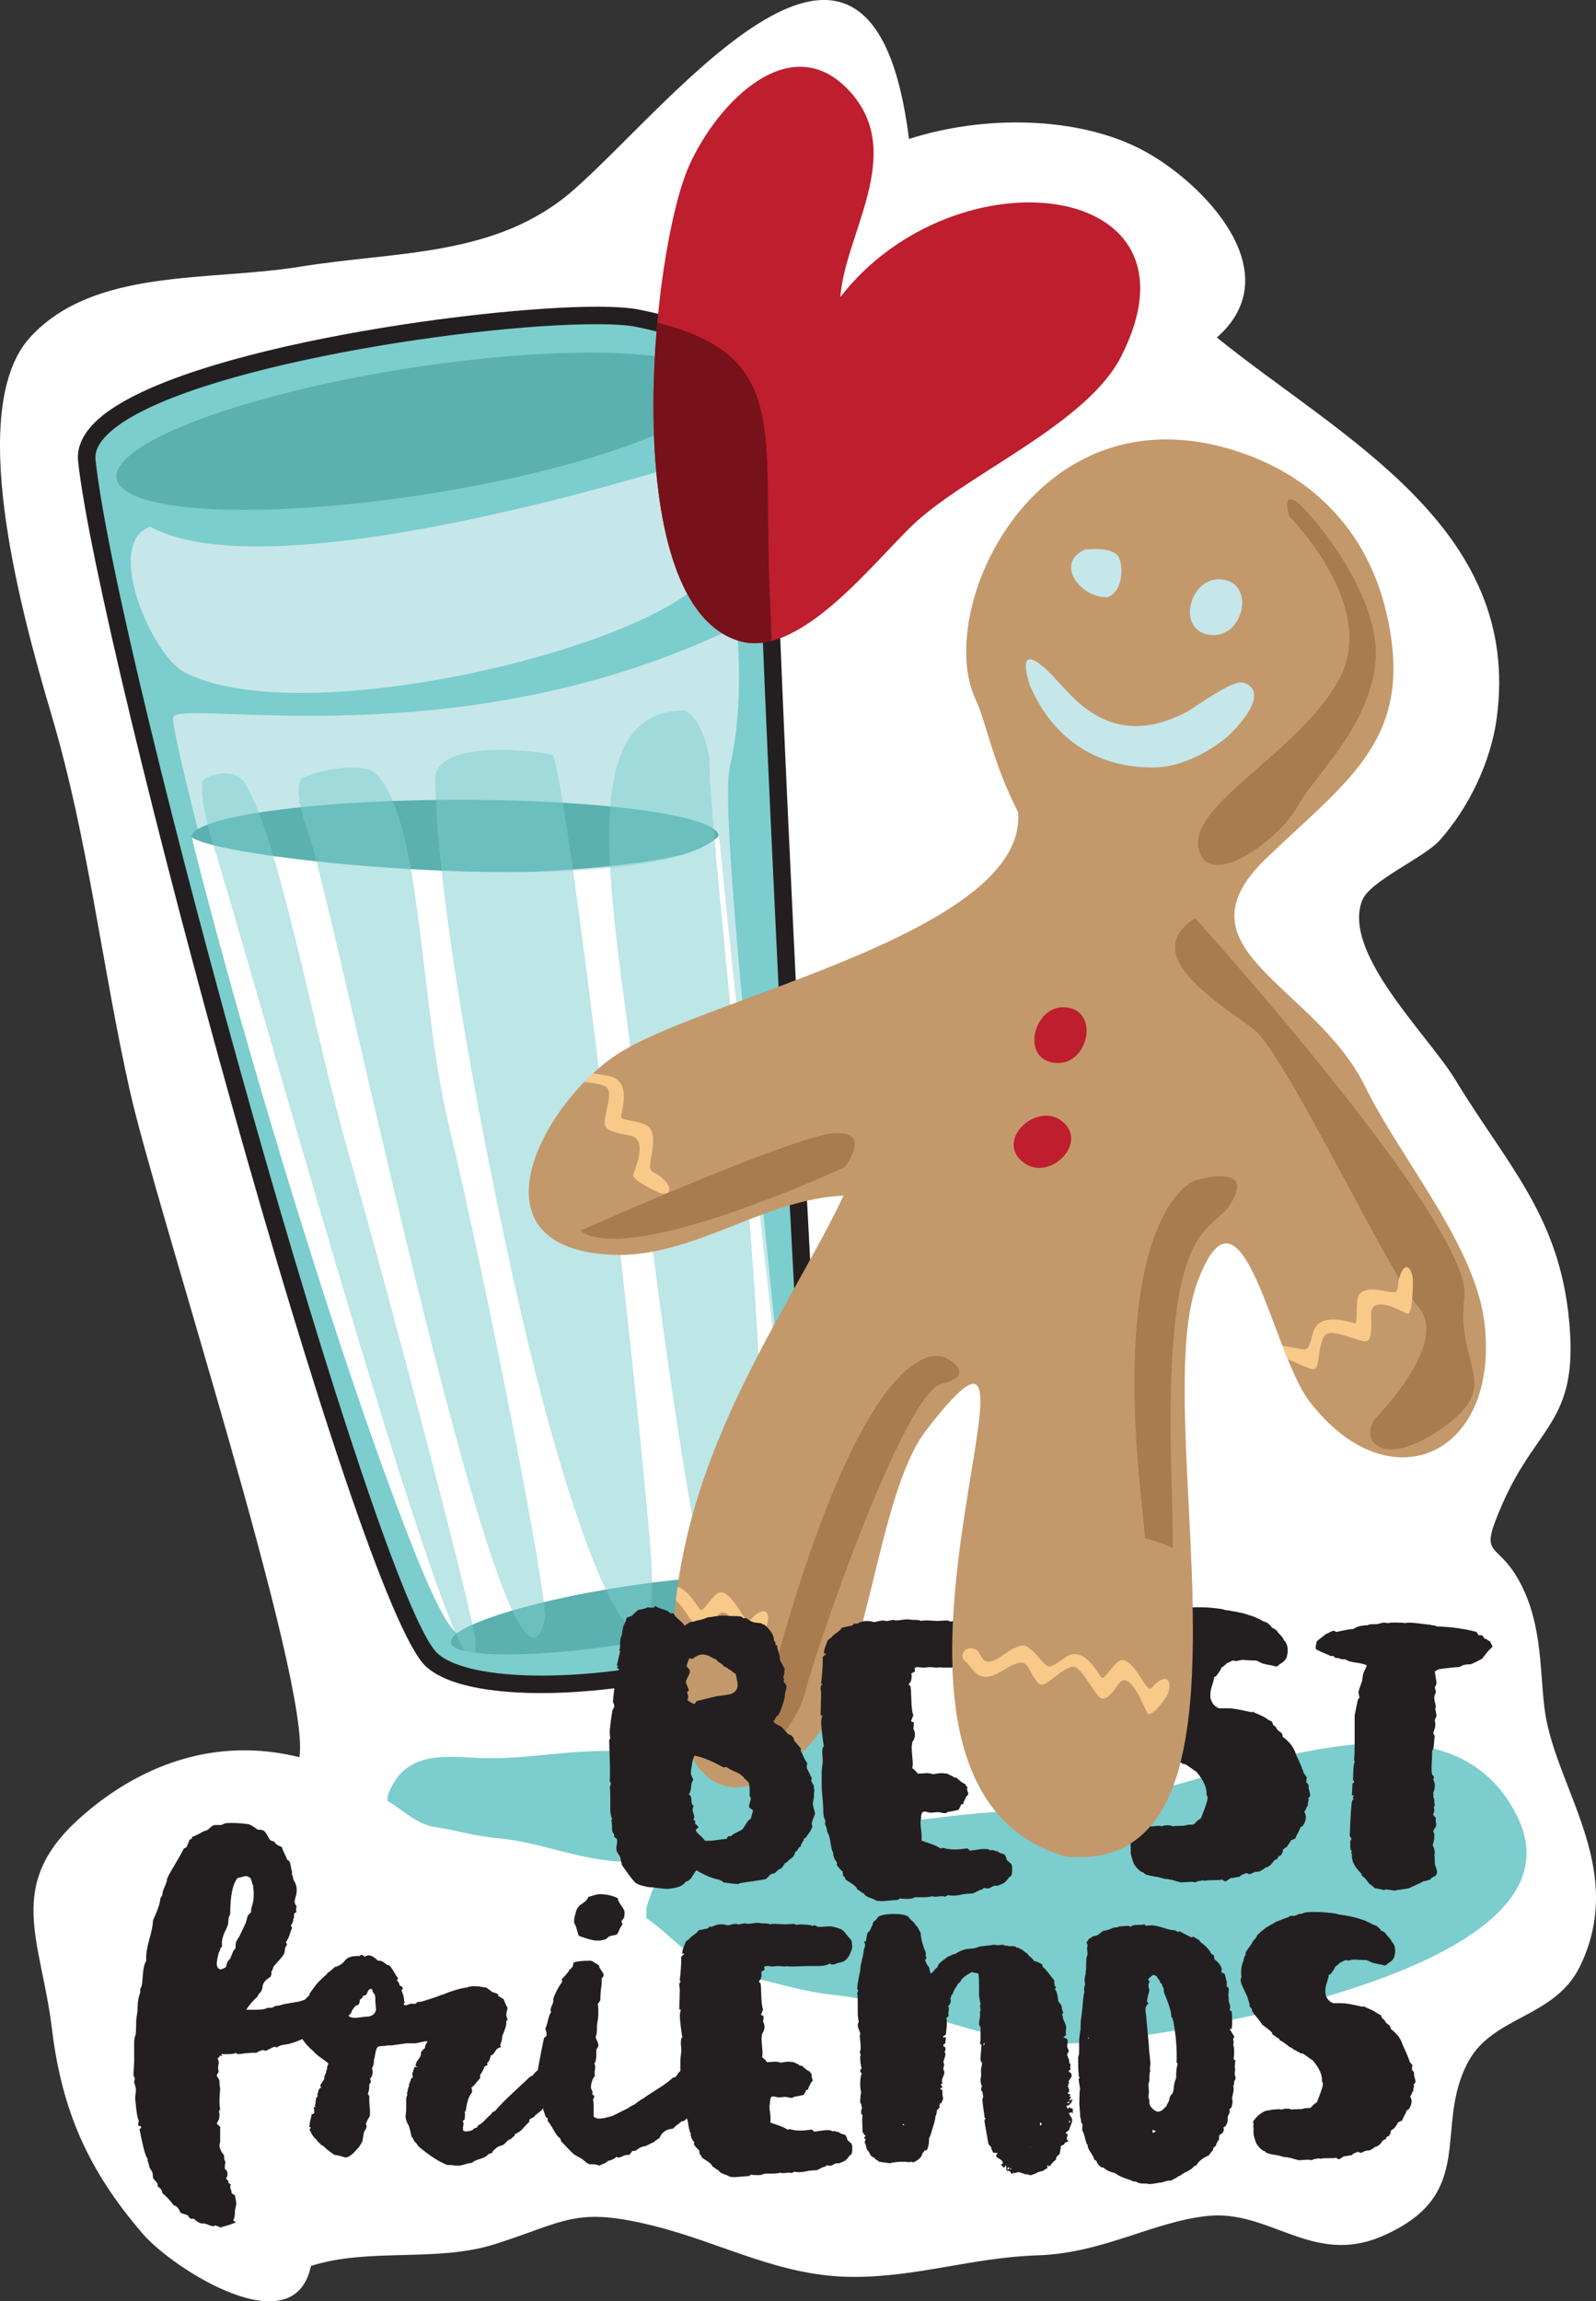 <?xml version="1.0" encoding="utf-8"?>
<!-- Generator: Adobe Illustrator 16.0.0, SVG Export Plug-In . SVG Version: 6.00 Build 0)  -->
<!DOCTYPE svg PUBLIC "-//W3C//DTD SVG 1.1//EN" "http://www.w3.org/Graphics/SVG/1.1/DTD/svg11.dtd">
<svg version="1.1" id="Layer_1" xmlns="http://www.w3.org/2000/svg" xmlns:xlink="http://www.w3.org/1999/xlink" x="0px" y="0px"
	 width="136.966px" height="197.421px" viewBox="0 0 136.966 197.421" enable-background="new 0 0 136.966 197.421"
	 xml:space="preserve">
<rect x="0" y="0" width="136.966" height="197.421" fill="#333333" stroke="none"/>
<g>
	<path fill="#FFFFFF" d="M2.623,28.895c5.491-5.933,15.308-4.742,23.133-6.016c8.336-1.357,16.821-0.792,23.431-6.553
		c8.529-7.435,25.609-30.065,28.822-4.402c6.306-2.049,14.546-2.027,20.197,1.035c5.035,2.728,12.578,10.417,6.223,15.995
		c10.54,8.538,26.268,16.277,24.011,32.704c-0.502,3.654-2.344,7.571-4.864,10.404c-1.38,1.551-6.036,3.503-6.683,5.198
		c-1.726,4.516,5.667,11.523,7.999,15.37c4.262,7.029,8.652,11.366,9.678,19.846c1.151,9.526-2.55,9.485-5.627,16.519
		c-2.275,5.2-0.335,2.72,1.833,7.432c1.768,3.842,1.319,8.173,1.952,11.232c1.337,6.464,6.724,13.006,2.878,20.997
		c-2.13,4.43-7.425,4.269-9.563,8.141c-3.136,5.673,0.941,11.442-7.452,15.045c-5.951,2.555-9.591-2.301-14.96-1.743
		c-4.69,0.487-8.932,3.194-14.56,3.378c-5.606,0.183-10.255,1.85-15.794,1.852c-6.275,0.002-11.153-2.851-17.018-4.339
		c-6.919-1.757-7.689-0.394-13.819,1.539c-4.979,1.57-10.776,0.272-15.756,1.859c-1.446,6.934-11.859,0.217-14.407-2.73
		c-4.726-5.469-6.972-10.625-7.818-17.599c-0.928-7.64-4.053-12.289,2.334-18.04c5.074-4.569,11.647-7.087,18.902-5.272
		c1.028-6.282-12.275-47.06-14.532-57.089c-2.41-10.709-3.578-21.654-6.743-32.326C1.57,51.727-2.895,34.855,2.623,28.895z"/>
	<path fill="#7CCDCD" d="M55.46,164.547c1.885,1.204,4.246,4.199,7.053,4.666c2.982,0.5,5.771,1.594,9.246,1.953
		c6.996,0.725,13.086,4.531,20.489,4.123c6.735-0.367,44.526-5.861,38.007-19.369c-6.854-14.205-30.021-0.265-41.229-0.548
		c-6.663-0.167-12.499,1.528-19.225,1.38c-5.058-0.111-11.808-1.826-14.32,6.896L55.46,164.547z"/>
	<g>
		<path fill="#231F20" d="M19.87,156.385c0.461,0,0.96,0.039,1.499,0.115c0.191,0.077,0.441,0.231,0.749,0.462h0.115
			c0.192,0,0.337,0.038,0.433,0.115s0.192,0.211,0.288,0.403s0.183,0.327,0.26,0.403l0.346,0.115
			c0.038,0.154,0.25,0.309,0.635,0.461c0.037,0.154,0.115,0.346,0.23,0.576c0.115,0.231,0.191,0.404,0.23,0.52
			c0.115,0.039,0.191,0.115,0.23,0.23c0.038,0.115,0.066,0.25,0.087,0.404c0.019,0.153,0.047,0.269,0.086,0.346v0.287
			c0.038,0.039,0.066,0.126,0.087,0.26c0.019,0.136,0.048,0.223,0.086,0.26c0.077,0.115,0.135,0.25,0.173,0.404
			c0.038,0.076,0.058,0.211,0.058,0.402c0,0.154-0.02,0.309-0.058,0.462c-0.077,0.23-0.115,0.403-0.115,0.519
			c0,0.154,0.058,0.289,0.173,0.404c-0.077,0.192-0.077,0.365,0,0.518c-0.115,0-0.192,0.059-0.23,0.174v0.288
			c-0.038,0.038-0.067,0.136-0.086,0.288c-0.021,0.154-0.067,0.25-0.145,0.289c-0.039,0.076-0.039,0.135,0,0.172
			c0.038,0.039,0.058,0.097,0.058,0.174c-0.039,0.038-0.106,0.211-0.201,0.519c-0.097,0.308-0.202,0.519-0.317,0.634
			c0,0.039,0.019,0.086,0.058,0.145c0.038,0.058,0.038,0.105,0,0.145c-0.077,0.076-0.125,0.201-0.145,0.374
			s-0.049,0.298-0.086,0.375c-0.078,0.153-0.366,0.5-0.865,1.038c-0.115,0.308-0.192,0.48-0.23,0.518
			c0.038,0.078,0.038,0.154,0,0.231l-0.058,0.173c-0.461,0.27-0.691,0.576-0.691,0.922c0,0.078-0.021,0.136-0.058,0.174
			c0,0.077-0.058,0.172-0.174,0.288c-0.115,0.115-0.173,0.212-0.173,0.288c-0.461,0.424-0.788,0.807-0.979,1.152h0.749
			c0.538,0,0.902-0.057,1.096-0.172h0.346c0.077-0.038,0.153-0.077,0.23-0.115s0.145-0.059,0.202-0.059s0.134-0.009,0.23-0.028
			c0.096-0.019,0.182-0.048,0.26-0.087l1.325-0.23c0.038,0,0.174-0.037,0.404-0.115c0.23-0.076,0.403-0.115,0.519-0.115l0.346,0.173
			c0.192,0.077,0.326,0.154,0.403,0.231c0.347,0.153,0.52,0.326,0.52,0.518c0,0.078-0.01,0.174-0.029,0.289s-0.028,0.192-0.028,0.23
			c0,0.078,0.009,0.183,0.028,0.316c0.02,0.136,0.029,0.241,0.029,0.318c0,0.153-0.021,0.25-0.058,0.287
			c-0.078,0.193-0.385,0.385-0.923,0.577c-0.077,0.038-0.144,0.087-0.201,0.144c-0.058,0.059-0.106,0.107-0.145,0.145
			c-0.115,0.039-0.346,0.135-0.691,0.288c-0.347,0.154-0.615,0.251-0.808,0.288c-0.077,0.039-0.202,0.068-0.375,0.087
			c-0.173,0.02-0.326,0.049-0.461,0.087s-0.24,0.096-0.317,0.172l-0.23-0.057c-0.038,0-0.288,0.115-0.749,0.346h-0.058l-0.115-0.059
			c-0.193,0-0.404,0.078-0.635,0.231h-0.288c-0.27,0-0.673,0.038-1.211,0.115c-0.153,0-0.23-0.038-0.23-0.115
			c-0.115,0.077-0.346,0.115-0.691,0.115h-0.576c-0.039,0.038-0.029,0.067,0.028,0.087s0.048,0.049-0.028,0.086
			c-0.078-0.076-0.136-0.066-0.174,0.029s-0.096,0.144-0.173,0.144c0.077,0.154,0.115,0.27,0.115,0.347
			c0,0.038-0.01,0.115-0.028,0.23c-0.02,0.115-0.029,0.211-0.029,0.287c0,0.115,0.02,0.213,0.058,0.289l-0.173,0.288
			c0,0.077,0.038,0.164,0.115,0.259c0.077,0.098,0.115,0.203,0.115,0.318c0,0.269,0.02,0.441,0.058,0.518
			c0,0.115-0.01,0.299-0.028,0.549c-0.02,0.25-0.029,0.451-0.029,0.605c0,0.308,0.02,0.518,0.058,0.633
			c0,0.039-0.038,0.136-0.115,0.289c0.038,0.039,0.058,0.135,0.058,0.288c0,0.23-0.077,0.462-0.23,0.692
			c0,0.038,0.038,0.086,0.115,0.144s0.135,0.106,0.173,0.144v1.27c0,0.038-0.01,0.096-0.028,0.172
			c-0.02,0.078-0.029,0.136-0.029,0.174c0,0.23,0.135,0.519,0.404,0.864c-0.039,0.154,0,0.347,0.115,0.577
			c-0.039,0.076-0.058,0.182-0.058,0.316s0,0.221,0,0.26c0.152,0.076,0.23,0.23,0.23,0.461c0,0.115-0.039,0.211-0.115,0.289
			c0,0.076,0.037,0.144,0.115,0.201c0.076,0.058,0.096,0.124,0.058,0.201c0.115,0.115,0.191,0.174,0.23,0.174
			c-0.039,0.037-0.058,0.115-0.058,0.23c0,0.037,0.019,0.105,0.058,0.201c0.038,0.096,0.058,0.182,0.058,0.26v0.058l0.288,0.173
			c0.077,0.384,0.115,0.635,0.115,0.75c0,0.037-0.02,0.134-0.058,0.288c-0.038,0.153-0.058,0.269-0.058,0.346
			c0,0.346-0.038,0.577-0.115,0.692c-0.039,0.076-0.02,0.123,0.058,0.144c0.077,0.019,0.115,0.048,0.115,0.087
			c-0.038,0.076-0.48,0.23-1.326,0.461c-0.038-0.039-0.115-0.078-0.23-0.115c-0.077-0.039-0.135-0.059-0.173-0.059h-0.058
			c-0.038,0.039-0.077,0.059-0.115,0.059c-0.115,0-0.26-0.039-0.433-0.115c-0.173-0.078-0.298-0.115-0.374-0.115h-0.115
			c-0.231,0-0.481-0.135-0.75-0.404h-0.288c-0.039-0.039-0.097-0.096-0.173-0.172l-0.058-0.116
			c-0.078-0.038-0.183-0.077-0.317-0.115s-0.24-0.077-0.317-0.115c-0.153-0.385-0.346-0.597-0.576-0.634
			c-0.346-0.461-0.673-0.808-0.98-1.038c0-0.23-0.135-0.423-0.403-0.577v-0.115c0-0.076-0.02-0.144-0.058-0.201
			s-0.096-0.125-0.173-0.201c-0.077-0.078-0.135-0.154-0.173-0.23c0-0.193-0.02-0.347-0.058-0.462c0-0.038-0.039-0.115-0.115-0.23
			l-0.115-0.173c-0.078-0.346-0.136-0.538-0.173-0.576v-0.174c-0.115-0.191-0.212-0.432-0.288-0.721
			c-0.078-0.288-0.154-0.613-0.231-0.979c-0.077-0.365-0.135-0.644-0.173-0.836c0-0.038,0.029-0.067,0.087-0.087
			c0.058-0.019,0.066-0.066,0.028-0.145c0.038-0.037,0-0.057-0.115-0.057c-0.077,0-0.115-0.038-0.115-0.115
			c0-0.153,0.02-0.27,0.058-0.346c-0.115-0.154-0.211-0.692-0.288-1.615c-0.039-0.152-0.039-0.375,0-0.662
			c0.038-0.289,0.038-0.49,0-0.605c0-0.038-0.02-0.105-0.058-0.202c-0.039-0.096-0.058-0.163-0.058-0.202
			c0-0.076,0.009-0.144,0.029-0.201c0.019-0.059,0.028-0.105,0.028-0.145l-0.058-0.115c-0.039-0.076-0.058-0.135-0.058-0.173
			c0-0.153,0.009-0.364,0.029-0.634c0.019-0.269,0.028-0.461,0.028-0.576v-1.5c0-0.346,0.038-0.576,0.115-0.691
			c0.038-0.23,0.058-0.653,0.058-1.269c0-0.076,0.038-0.346,0.115-0.808c0-0.537,0.038-0.94,0.115-1.21
			c0-0.038,0.02-0.105,0.058-0.202c0.038-0.096,0.058-0.182,0.058-0.26v-0.23l0.115-0.23c0.038-0.115,0.077-0.451,0.115-1.008
			s0.135-0.951,0.289-1.183c-0.039-0.461,0.048-1.066,0.259-1.815c0.211-0.75,0.317-1.297,0.317-1.644
			c0.423-0.923,0.634-1.557,0.634-1.902c0.038-0.038,0.096-0.134,0.173-0.288c0-0.191,0.067-0.433,0.202-0.721
			c0.135-0.289,0.202-0.51,0.202-0.663c0.115-0.269,0.336-0.672,0.663-1.211c0.326-0.538,0.566-0.96,0.721-1.269
			c0-0.076,0.058-0.134,0.173-0.172l0.115-0.059c0.037-0.115,0.086-0.23,0.144-0.346s0.087-0.211,0.087-0.288
			c0.038,0,0.076-0.019,0.115-0.058c0.038-0.038,0.076-0.038,0.115,0v-0.173c0.461-0.192,0.769-0.347,0.923-0.462
			c0.076-0.037,0.191-0.076,0.346-0.115c0.076-0.037,0.163-0.105,0.259-0.201s0.183-0.163,0.26-0.202
			c0.038-0.038,0.145-0.058,0.317-0.058s0.297,0,0.374,0c0.038,0,0.096-0.019,0.174-0.058l0.115-0.058
			C19.351,156.405,19.562,156.385,19.87,156.385z M21.081,160.939l-0.692,0.173c-0.423,0.5-0.634,1.537-0.634,3.113
			c-0.115,0.154-0.173,0.424-0.173,0.807c-0.039,0.154-0.115,0.346-0.23,0.576s-0.202,0.462-0.26,0.692s-0.067,0.462-0.028,0.692
			c-0.078,0.038-0.136,0.125-0.174,0.259c-0.038,0.136-0.077,0.222-0.115,0.259c-0.115,0.462-0.173,0.77-0.173,0.924
			c0,0.308,0.115,0.48,0.346,0.518c0.231-0.076,0.384-0.152,0.462-0.23c0-0.037,0.019-0.124,0.058-0.259
			c0.038-0.134,0.076-0.221,0.115-0.26l0.173-0.173l0.23-0.576c0-0.038,0.029-0.087,0.087-0.145s0.105-0.124,0.144-0.201
			c0-0.038,0-0.115,0-0.23s0.02-0.211,0.058-0.289c0-0.037,0.038-0.115,0.115-0.23s0.135-0.211,0.173-0.288l0.52-1.096
			c0.115-0.384,0.173-0.595,0.173-0.634l0.288-0.289c0-0.191,0.019-0.346,0.058-0.461c0.115-0.307,0.173-0.691,0.173-1.152
			c0-0.076-0.01-0.202-0.028-0.375c-0.021-0.173-0.029-0.278-0.029-0.316c-0.039-0.077-0.077-0.192-0.115-0.347
			c-0.039-0.153-0.097-0.269-0.173-0.346C21.272,160.978,21.157,160.939,21.081,160.939z"/>
		<path fill="#231F20" d="M31.63,167.742c0.23,0,0.499,0.153,0.807,0.461h0.115c0.153,0,0.308,0.067,0.461,0.202
			s0.289,0.201,0.404,0.201c0.115,0.115,0.249,0.309,0.403,0.576c0.153,0.27,0.269,0.443,0.346,0.52c0,0.039-0.02,0.078-0.058,0.115
			l-0.058,0.058c0.153,0.154,0.23,0.288,0.23,0.403c0.038,0.078,0.096,0.115,0.173,0.115c0.077,0.078,0.115,0.136,0.115,0.174
			s-0.038,0.096-0.115,0.172c0.153,0.385,0.23,0.674,0.23,0.865c0,0.078,0.02,0.115,0.059,0.115c0,0.039-0.021,0.078-0.059,0.115
			c-0.038,0.039-0.038,0.097,0,0.174c0.153,0.038,0.326,0,0.52-0.115h0.461l0.115-0.115c0.077-0.039,0.192-0.059,0.346-0.059
			l0.23-0.058c0.116-0.038,0.355-0.115,0.721-0.23s0.625-0.211,0.778-0.288c0.038,0,0.135-0.029,0.289-0.086
			c0.152-0.059,0.268-0.105,0.346-0.145c0.807-0.269,1.326-0.404,1.557-0.404h0.058c0.037,0,0.058-0.019,0.058-0.057
			s0.019-0.038,0.058,0c0.115-0.038,0.288-0.059,0.519-0.059c0.269,0,0.461,0.021,0.576,0.059l0.404,0.057
			c0.076,0.039,0.173,0.107,0.288,0.202c0.115,0.097,0.211,0.164,0.288,0.202c0.038,0,0.105,0.02,0.202,0.058
			c0.095,0.038,0.182,0.077,0.259,0.115v0.173c0.077,0,0.163,0.039,0.26,0.115c0.096,0.078,0.163,0.115,0.202,0.115
			c0.152,0.424,0.268,0.673,0.346,0.75c-0.078,0.308-0.115,0.519-0.115,0.634c0,0.038,0.037,0.173,0.115,0.403l-0.115,0.115v0.115
			c0,0.154-0.021,0.289-0.058,0.404c-0.039,0.115-0.087,0.25-0.145,0.403s-0.106,0.269-0.144,0.346c0,0.27-0.059,0.519-0.174,0.749
			l0.058,0.23c-0.192,0-0.355,0.115-0.489,0.347c-0.136,0.23-0.26,0.346-0.375,0.346c-0.077,0.385-0.192,0.597-0.346,0.634
			c0.037,0,0.058,0.059,0.058,0.174c-0.078,0.077-0.154,0.115-0.23,0.115c-0.154,0.385-0.289,0.634-0.404,0.749v0.288
			c-0.077,0.078-0.192,0.212-0.346,0.404c-0.154,0.192-0.288,0.326-0.403,0.402c0.038,0.078,0.058,0.154,0.058,0.231
			s0,0.135,0,0.173c-0.27,0.309-0.442,0.807-0.519,1.499l-0.115,0.23c0.037,0.077,0.047,0.173,0.028,0.288
			c-0.02,0.115-0.028,0.212-0.028,0.289l-0.174,0.172c0.077,0.078,0.096,0.202,0.059,0.375c-0.039,0.173-0.039,0.317,0,0.433
			l0.115,0.058c0.076,0,0.134,0,0.173,0c0.269,0,0.479-0.076,0.634-0.23c0.076-0.076,0.153-0.096,0.23-0.059
			c0-0.037,0.02-0.076,0.058-0.115c0.038-0.037,0.058-0.076,0.058-0.115c0.192-0.076,0.394-0.23,0.605-0.461
			c0.211-0.23,0.375-0.383,0.49-0.461c0.115-0.191,0.23-0.288,0.346-0.288c0.346-0.423,0.894-0.979,1.644-1.672
			c0.749-0.692,1.2-1.114,1.354-1.269l0.23-0.115c0.23-0.307,0.48-0.52,0.75-0.635c0-0.076,0.019-0.134,0.058-0.172
			c0.461-0.346,0.71-0.52,0.749-0.52c0.191-0.383,0.519-0.576,0.98-0.576h0.115c0.037,0,0.144-0.02,0.316-0.058
			s0.298-0.058,0.375-0.058h0.115c0.077,0,0.192,0.049,0.346,0.145s0.269,0.144,0.347,0.144c0.037,0,0.134,0.077,0.288,0.23v0.462
			c0,0.077-0.029,0.135-0.087,0.172c-0.058,0.039-0.125,0.078-0.201,0.115c-0.078,0.039-0.136,0.078-0.174,0.115
			c-0.038,0.078-0.105,0.145-0.201,0.203c-0.097,0.057-0.164,0.105-0.202,0.144c-0.038,0.23-0.192,0.366-0.461,0.403
			c-0.115,0.078-0.251,0.24-0.403,0.49c-0.154,0.25-0.309,0.414-0.462,0.49c-0.038,0-0.058,0.077-0.058,0.23
			c-0.077,0.039-0.183,0.145-0.316,0.316c-0.136,0.174-0.279,0.299-0.433,0.375c-0.039,0.115-0.097,0.23-0.173,0.346
			c-0.078,0.115-0.183,0.251-0.317,0.404c-0.135,0.154-0.24,0.27-0.317,0.346c-0.038,0-0.096,0.039-0.173,0.115
			c-0.077,0.078-0.153,0.135-0.23,0.173c0,0.077-0.086,0.154-0.259,0.23c-0.174,0.077-0.26,0.154-0.26,0.231
			c0,0.038,0.019,0.057,0.058,0.057c-0.077,0.078-0.173,0.174-0.288,0.289s-0.212,0.221-0.288,0.316
			c-0.078,0.097-0.184,0.193-0.317,0.289c-0.135,0.096-0.26,0.164-0.375,0.201c0,0.078-0.058,0.164-0.173,0.26
			s-0.192,0.164-0.23,0.201c-0.077,0-0.145,0.029-0.202,0.087s-0.115,0.115-0.173,0.173s-0.106,0.106-0.144,0.145
			c-0.039,0.038-0.145,0.086-0.317,0.144s-0.279,0.106-0.317,0.144c-0.038,0.039-0.115,0.107-0.23,0.203s-0.173,0.182-0.173,0.259
			l-0.346,0.115c-0.078,0.154-0.309,0.288-0.692,0.403s-0.615,0.23-0.691,0.346c-0.154,0-0.355,0.039-0.605,0.115
			c-0.25,0.077-0.413,0.115-0.49,0.115H39.24c-0.115,0-0.24-0.01-0.375-0.028c-0.135-0.02-0.24-0.028-0.316-0.028h-0.173
			c-0.692-0.269-1.499-0.787-2.422-1.557c-0.038-0.038-0.096-0.115-0.173-0.23s-0.154-0.192-0.23-0.23
			c-0.077-0.23-0.154-0.365-0.23-0.404c-0.077-0.384-0.154-0.691-0.23-0.922c-0.193-0.308-0.288-0.596-0.288-0.865
			c0-0.037,0.009-0.115,0.028-0.23c0.019-0.115,0.029-0.211,0.029-0.288v-0.98c0-0.038,0.019-0.104,0.058-0.202
			c0.037-0.095,0.037-0.182,0-0.259c0.076-0.153,0.095-0.249,0.058-0.288c0.037-0.038,0.058-0.087,0.058-0.145
			s0.019-0.086,0.058-0.086v-0.115c0-0.077,0.028-0.174,0.086-0.289s0.087-0.211,0.087-0.288c0.038-0.076,0.096-0.115,0.173-0.115
			c0-0.038-0.01-0.087-0.029-0.144c-0.02-0.059-0.028-0.105-0.028-0.145c0-0.038,0.058-0.23,0.173-0.576
			c0.038-0.038,0.096-0.059,0.173-0.059l0.115,0.059c0-0.038-0.028-0.066-0.086-0.087c-0.058-0.019-0.087-0.048-0.087-0.087
			c0-0.152,0.076-0.326,0.23-0.519c0.153-0.191,0.23-0.346,0.23-0.461v-0.173l0.115-0.115c0.077-0.115,0.153-0.191,0.231-0.23
			v-0.115c0-0.077,0.076-0.23,0.23-0.461h-0.115c-0.115,0-0.289,0.028-0.52,0.086s-0.385,0.086-0.461,0.086h-0.749l-1.211,0.174
			h-0.403c-0.115,0.038-0.251,0.057-0.404,0.057s-0.288,0.021-0.403,0.059c-0.115,0.115-0.192,0.308-0.23,0.576
			c-0.039,0.27-0.077,0.442-0.115,0.519c0,0.347-0.058,0.597-0.173,0.749c0.038,0.078,0.058,0.193,0.058,0.347
			c0,0.23-0.077,0.423-0.23,0.576c0.115,0.154,0.095,0.308-0.058,0.462v0.23c0,0.154-0.039,0.346-0.115,0.576
			c0,0.039,0.019,0.078,0.058,0.115l0.058,0.058v0.462c0,0.115,0.009,0.259,0.028,0.432s0.029,0.299,0.029,0.375v0.461
			c-0.193,0.309-0.309,0.539-0.346,0.691c0.037,0.078,0.058,0.136,0.058,0.174c0,0.115-0.039,0.23-0.116,0.346
			s-0.115,0.192-0.115,0.23c-0.077,0.385-0.115,0.615-0.115,0.691l-0.115,0.23c-0.077,0.115-0.135,0.213-0.173,0.289
			c-0.077,0.077-0.183,0.192-0.317,0.346c-0.135,0.154-0.269,0.279-0.403,0.375s-0.279,0.164-0.433,0.201
			c-0.115-0.037-0.288-0.086-0.519-0.145c-0.23-0.057-0.385-0.086-0.461-0.086c-0.5-0.346-0.808-0.596-0.923-0.75l-0.23-0.115
			c-0.077-0.115-0.173-0.21-0.288-0.287c0-0.039-0.039-0.096-0.115-0.174c-0.23-0.191-0.423-0.48-0.576-0.864
			c0.077-0.077,0.115-0.134,0.115-0.173h-0.115v-0.174c0-0.115,0.028-0.277,0.086-0.489c0.058-0.211,0.087-0.354,0.087-0.433
			l0.23-0.115c0-0.038,0-0.115,0-0.23s-0.02-0.191-0.058-0.23l0.058-0.059c0.039,0,0.077-0.018,0.115-0.057l-0.058-0.059
			c-0.038,0-0.038-0.019,0-0.057c0.039-0.038,0.058-0.115,0.058-0.23c0-0.27,0.058-0.441,0.173-0.52
			c0.038-0.037,0.038-0.076,0-0.115h-0.058c0.038-0.037,0.076-0.145,0.115-0.316c0.038-0.174,0.115-0.279,0.23-0.318v-0.057
			l-0.058-0.115c0-0.038,0.115-0.23,0.346-0.577v-0.115c0-0.076,0.029-0.173,0.087-0.288s0.086-0.191,0.086-0.23v-0.115l0.059-0.059
			v-0.057c0-0.115,0.019-0.211,0.058-0.289c0.037-0.076,0.058-0.134,0.058-0.172c-0.115-0.115-0.327-0.279-0.635-0.49
			s-0.519-0.395-0.634-0.548c-0.96-0.808-1.441-1.69-1.441-2.652c0-0.076,0.039-0.115,0.115-0.115l-0.115-0.23
			c0.039-0.115,0.077-0.269,0.115-0.462c0.039-0.191,0.077-0.325,0.115-0.402c0.115-0.192,0.327-0.441,0.634-0.75l0.116-0.115
			c0.115-0.076,0.153-0.153,0.115-0.23c0.384-0.538,0.634-0.865,0.749-0.98l0.173-0.173c0.308-0.308,0.48-0.461,0.519-0.461
			l0.116-0.173c0.191-0.115,0.403-0.289,0.634-0.52c0.076,0.039,0.288-0.057,0.634-0.287c0.038-0.039,0.115-0.125,0.23-0.26
			c0.116-0.135,0.231-0.221,0.347-0.26c0.23-0.076,0.461-0.115,0.691-0.115h0.23c0.077-0.153,0.211-0.135,0.403,0.058
			C31.437,167.78,31.552,167.742,31.63,167.742z M31.803,170.624c-0.115,0-0.23,0.154-0.346,0.462
			c-0.078,0.077-0.174,0.115-0.289,0.115c-0.038,0.153-0.135,0.27-0.288,0.346c0,0.192-0.038,0.327-0.115,0.403l-0.058,0.059
			c-0.039,0-0.097,0.02-0.173,0.057c-0.23,0.23-0.366,0.443-0.403,0.635l-0.115,0.115c-0.078,0.039-0.097,0.096-0.058,0.173
			c0.152,0.077,0.326,0.115,0.519,0.115c0.115,0,0.308-0.019,0.576-0.058c0.269-0.037,0.462-0.058,0.577-0.058
			c0.307-0.038,0.519-0.211,0.634-0.519v-0.174c0-0.037-0.01-0.134-0.028-0.287c-0.021-0.154-0.029-0.347-0.029-0.577
			c0-0.153-0.02-0.269-0.058-0.346c-0.115-0.115-0.173-0.211-0.173-0.288C31.976,170.683,31.918,170.624,31.803,170.624z"/>
		<path fill="#231F20" d="M50.656,168.203c0.076,0,0.144,0.021,0.201,0.058c0.058,0.039,0.115,0.078,0.173,0.115
			c0.058,0.039,0.125,0.078,0.202,0.115c0.076,0.039,0.135,0.078,0.173,0.115c0,0.115,0.066,0.26,0.202,0.433
			c0.134,0.173,0.201,0.317,0.201,0.433c0,0.039-0.02,0.077-0.058,0.115c-0.077,0.078-0.115,0.135-0.115,0.173v0.462
			c-0.077,0.461-0.115,0.922-0.115,1.383c-0.038,0.039-0.077,0.097-0.115,0.174c-0.038,0.076-0.077,0.115-0.115,0.115
			c0.038,0.153,0.058,0.402,0.058,0.749c0,0.308-0.02,0.538-0.058,0.691c0,0.039-0.01,0.106-0.028,0.202
			c-0.021,0.096-0.029,0.183-0.029,0.26c0,0.538-0.039,0.846-0.115,0.922c0,0.078,0.038,0.193,0.115,0.346
			c0.076,0.154,0.115,0.289,0.115,0.404c0,0.077-0.028,0.153-0.086,0.23s-0.087,0.154-0.087,0.23v0.346
			c0,0.385-0.058,0.635-0.173,0.75c0.076,0.115,0.096,0.287,0.058,0.518c-0.039,0.231-0.039,0.404,0,0.52
			c-0.23,0.309-0.346,0.654-0.346,1.037c0,0.039,0.028,0.115,0.086,0.231c0.058,0.115,0.067,0.212,0.029,0.288
			c0,0.039,0.028,0.078,0.086,0.115c0.058,0.039,0.087,0.078,0.087,0.115c0,0.039-0.039,0.135-0.115,0.289
			c0.038,0.038,0.058,0.23,0.058,0.576v0.23v0.634c0.115,0.115,0.288,0.173,0.519,0.173c0.192,0,0.557-0.076,1.096-0.23l1.384-0.691
			c0.076-0.076,0.182-0.145,0.316-0.202s0.221-0.105,0.26-0.144c0.346-0.27,0.576-0.423,0.691-0.462
			c0.192-0.153,0.596-0.423,1.211-0.808c0.614-0.383,1.057-0.71,1.326-0.979h0.115c0.038-0.038,0.076-0.058,0.115-0.058
			c0.038-0.037,0.087-0.105,0.145-0.201s0.105-0.164,0.144-0.202s0.135-0.105,0.288-0.202c0.153-0.096,0.269-0.162,0.347-0.201
			c0.346-0.23,0.537-0.346,0.576-0.346h0.173c0-0.039,0.058-0.087,0.173-0.145s0.211-0.066,0.288-0.029h0.289h0.23
			c0.076-0.037,0.211-0.057,0.403-0.057c0.115,0,0.288,0.057,0.519,0.172c0.384,0.27,0.577,0.5,0.577,0.692
			c0.037,0.038,0.037,0.077,0,0.115c-0.039,0.077-0.058,0.135-0.058,0.173c-0.039,0.078-0.058,0.135-0.058,0.173
			c0,0.115,0,0.192,0,0.23c-0.039,0.039-0.059,0.097-0.059,0.173c-0.192,0.309-0.288,0.52-0.288,0.635
			c-0.115,0-0.201,0.077-0.259,0.23c-0.058,0.154-0.106,0.25-0.145,0.288c-0.077,0-0.135,0.01-0.173,0.028
			c-0.039,0.021-0.077,0.029-0.115,0.029c-0.077,0.078-0.154,0.23-0.23,0.461c-0.539,0.424-0.846,0.712-0.923,0.865h-0.288
			c0,0.039-0.028,0.086-0.087,0.145c-0.058,0.057-0.086,0.105-0.086,0.144c-0.077,0.038-0.173,0.125-0.288,0.259
			c-0.115,0.136-0.23,0.241-0.346,0.318c-0.039,0.038-0.116,0.057-0.231,0.057l-0.346,0.289c-0.077,0.038-0.212,0.154-0.403,0.346
			c-0.576,0.039-0.961,0.308-1.153,0.807c-0.27,0.154-0.423,0.27-0.461,0.346c-0.039,0-0.173,0.059-0.403,0.174l-0.346,0.172
			c-0.231,0-0.52,0.136-0.865,0.404h-0.23c-0.039,0.039-0.087,0.096-0.145,0.173s-0.106,0.136-0.144,0.173h-0.173
			c-0.115,0-0.251,0.039-0.404,0.115c-0.153,0.078-0.269,0.115-0.346,0.115c-0.038,0-0.097-0.019-0.173-0.058
			c-0.23,0.192-0.481,0.308-0.749,0.347c-0.039,0.077-0.154,0.152-0.347,0.23c-0.192,0.076-0.308,0.134-0.346,0.172
			c-0.23-0.076-0.403-0.115-0.519-0.115h-0.346c-0.115-0.038-0.251-0.125-0.404-0.259s-0.269-0.221-0.346-0.259l-0.519-0.289
			c-0.154-0.115-0.366-0.316-0.634-0.605c-0.27-0.288-0.462-0.49-0.577-0.605c0.038-0.037,0.038-0.076,0-0.115
			c-0.038-0.037-0.058-0.076-0.058-0.115c-0.154-0.076-0.337-0.307-0.548-0.691c-0.211-0.384-0.374-0.635-0.489-0.75
			c-0.039-0.076-0.039-0.152,0-0.23c-0.078-0.076-0.136-0.115-0.174-0.115c-0.038-0.076-0.115-0.307-0.23-0.691
			c-0.115-0.384-0.192-0.691-0.23-0.923c0-0.115-0.049-0.325-0.144-0.634c-0.097-0.307-0.145-0.538-0.145-0.691
			c0-0.154,0.058-0.289,0.173-0.404l-0.058-0.115c-0.039-0.076-0.077-0.135-0.115-0.173c0.076-0.614,0.269-1.651,0.576-3.113
			c0-0.038,0.038-0.087,0.115-0.144c0.077-0.059,0.115-0.105,0.115-0.145c0-0.23-0.038-0.422-0.115-0.576
			c0.077-0.115,0.153-0.346,0.231-0.692c0.076-0.346,0.173-0.595,0.288-0.749l-0.058-0.059c0-0.037,0-0.076,0-0.115
			c0-0.076,0.037-0.201,0.115-0.374c0.076-0.173,0.115-0.278,0.115-0.317v-0.23c0-0.076,0.115-0.346,0.346-0.807
			c0.192-0.346,0.326-0.557,0.403-0.635v-0.288c0.423-0.423,0.635-0.692,0.635-0.808c0.076,0,0.134-0.037,0.173-0.115
			c0.037-0.076,0.076-0.115,0.115-0.115c0-0.037,0.009-0.086,0.028-0.144s0.029-0.124,0.029-0.202
			C49.445,168.261,49.925,168.203,50.656,168.203z M51.462,162.495c0.577,0,1.096,0.116,1.557,0.347
			c0,0.153,0.115,0.385,0.346,0.692c0.038,0.076,0.096,0.172,0.173,0.287l0.058,0.174v0.23c0,0.23-0.077,0.403-0.23,0.519
			c-0.038,0.077-0.038,0.144,0,0.202c0.038,0.057,0.058,0.105,0.058,0.145c-0.077,0.076-0.153,0.201-0.23,0.374
			s-0.135,0.298-0.173,0.374c-0.039,0.078-0.097,0.126-0.173,0.145c-0.077,0.02-0.173,0.039-0.288,0.059s-0.212,0.048-0.288,0.086
			c-0.039,0-0.087,0.039-0.145,0.115c-0.058,0.078-0.106,0.115-0.144,0.115l-0.462,0.115h-0.346c-0.27,0-0.77-0.135-1.499-0.403
			c-0.039-0.077-0.097-0.26-0.173-0.548c-0.077-0.288-0.154-0.471-0.23-0.548v-0.23c0-0.153,0.038-0.346,0.115-0.577
			c0.038-0.268,0.153-0.498,0.346-0.691c0.038-0.037,0.115-0.096,0.23-0.173c0.308-0.191,0.48-0.384,0.52-0.576
			c0.037,0,0.173-0.038,0.403-0.115S51.308,162.495,51.462,162.495z"/>
	</g>
	<g>
		<path fill="#231F20" d="M65.396,164.999h0.127c0.313,0,0.496,0.029,0.553,0.086c0.086-0.028,0.227-0.043,0.426-0.043
			c0.113,0,0.269,0.008,0.468,0.021c0.198,0.015,0.325,0.021,0.383,0.021c0.085,0,0.212-0.007,0.382-0.021
			c0.171-0.014,0.298-0.021,0.383-0.021c0.028,0,0.07,0.015,0.128,0.043c0.057,0.028,0.099,0.042,0.128,0.042
			c0.027,0,0.077-0.007,0.148-0.021c0.07-0.015,0.134-0.021,0.191-0.021c0.027,0,0.17,0.007,0.425,0.021
			c0.255,0.014,0.453,0.049,0.596,0.105c0.057,0,0.099-0.014,0.127-0.043h0.085c0.113,0.086,0.241,0.129,0.383,0.129h0.17
			c0.057,0,0.156-0.008,0.298-0.021s0.255-0.021,0.341-0.021h0.127c0.057,0,0.198,0.028,0.426,0.085
			c0.367,0.085,0.623,0.212,0.765,0.382c0.028,0.029,0.085,0.101,0.17,0.213c0.085,0.113,0.156,0.199,0.213,0.256
			c0.028,0.028,0.07,0.078,0.128,0.148c0.056,0.071,0.099,0.135,0.127,0.191l0.043,0.51c-0.058,0.313-0.17,0.596-0.34,0.851
			c-0.143,0.198-0.284,0.326-0.426,0.383c-0.057,0.028-0.156,0.058-0.298,0.085c-0.142,0.029-0.241,0.057-0.297,0.085
			c-0.114,0.058-0.228,0.085-0.341,0.085c-0.057,0-0.142-0.027-0.255-0.085c-0.17,0.143-0.496,0.213-0.978,0.213H69.35
			c-0.113,0-0.313,0.007-0.596,0.021c-0.283,0.016-0.51,0.021-0.68,0.021h-0.298c-0.113-0.027-0.255-0.027-0.425,0
			c-0.085,0-0.191-0.006-0.319-0.021c-0.128-0.014-0.22-0.021-0.276-0.021s-0.135,0.007-0.233,0.021
			c-0.1,0.016-0.178,0.021-0.234,0.021s-0.135-0.006-0.233-0.021c-0.1-0.014-0.164-0.021-0.191-0.021
			c-0.143,0-0.241,0.028-0.298,0.085c0.028,0.057,0.043,0.143,0.043,0.255c-0.171,0.085-0.271,0.142-0.298,0.171
			c0.027,0.027,0.042,0.113,0.042,0.254l-0.042,0.256c0,0.057-0.028,0.113-0.085,0.17c-0.058,0.057-0.085,0.1-0.085,0.127
			c0.027,0.029,0.027,0.058,0,0.086l0.085,0.042c0.027,0,0.042,0.015,0.042,0.042c0.028,0.171,0.05,0.525,0.064,1.063
			c0.014,0.539,0.063,0.936,0.148,1.19c-0.085,0.228-0.143,0.369-0.17,0.426c0.027,0.057,0.07,0.084,0.127,0.084
			s0.085,0.016,0.085,0.043c0,0.228-0.014,0.383-0.042,0.468c0.085,0.142,0.128,0.298,0.128,0.468c0,0.199-0.071,0.397-0.213,0.596
			c0,0.057-0.008,0.121-0.021,0.191c-0.015,0.07-0.021,0.121-0.021,0.148c0,0.17,0.015,0.404,0.043,0.701
			c0.027,0.298,0.042,0.504,0.042,0.617c0,0.142-0.015,0.255-0.042,0.34c0.17,0.113,0.312,0.255,0.425,0.426
			c0.085,0,0.213-0.008,0.383-0.021c0.17-0.015,0.283-0.021,0.34-0.021c0.142,0,0.298,0.028,0.468,0.085
			c0.283-0.057,0.511-0.085,0.681-0.085l0.425,0.043c0.028,0.027,0.113,0.07,0.256,0.127c0.141,0.057,0.227,0.113,0.255,0.17h0.17
			c0.027,0.029,0.128,0.113,0.298,0.256c0.17,0.142,0.312,0.227,0.425,0.254c0,0.086,0.057,0.17,0.17,0.256
			c-0.057,0.057-0.063,0.143-0.021,0.255c0.043,0.114,0.064,0.185,0.064,0.212v0.086l-0.17,0.17c0,0.057-0.036,0.143-0.106,0.255
			c-0.071,0.114-0.106,0.213-0.106,0.298c-0.028,0.028-0.085,0.043-0.17,0.043c-0.028,0.113-0.1,0.254-0.213,0.425l-0.595,0.128
			c-0.058,0-0.143,0.014-0.256,0.042c-0.057,0.058-0.113,0.085-0.17,0.085c-0.085,0-0.185-0.014-0.298-0.043
			c-0.113-0.027-0.212-0.042-0.297-0.042l-0.426,0.042h-0.127c-0.058,0-0.135-0.014-0.234-0.042s-0.163-0.042-0.191-0.042
			c-0.085,0-0.142,0.014-0.17,0.042c-0.085,0.085-0.128,0.241-0.128,0.468c0,0.028-0.007,0.085-0.021,0.17
			c-0.015,0.085-0.021,0.156-0.021,0.213c0,0.113,0.014,0.27,0.042,0.467c0.028,0.199,0.043,0.341,0.043,0.426v0.468
			c0.085,0.028,0.312,0.106,0.681,0.233c0.368,0.128,0.623,0.249,0.765,0.361c0.057,0,0.1-0.006,0.128-0.021
			c0.028-0.014,0.057-0.021,0.085-0.021c0.255,0.085,0.553,0.128,0.893,0.128c0.256,0,0.581-0.028,0.979-0.086
			c0.027,0,0.099,0.058,0.212,0.17c0.085,0,0.262-0.021,0.532-0.063c0.269-0.043,0.474-0.064,0.616-0.064
			c0.198,0,0.354,0.043,0.468,0.127c0.027-0.056,0.099-0.063,0.213-0.021c0.112,0.042,0.184,0.063,0.212,0.063h0.085
			c0.028,0.029,0.057,0.057,0.085,0.085l0.085,0.043l0.383,0.128c0.113,0.17,0.17,0.312,0.17,0.424
			c0.028,0.029,0.086,0.079,0.171,0.149c0.085,0.071,0.141,0.121,0.17,0.149c0.057,0.057,0.085,0.212,0.085,0.467
			c0,0.228-0.028,0.383-0.085,0.469l-0.128,0.084c-0.198,0.284-0.368,0.454-0.51,0.511l-0.383,0.17h-0.213
			c-0.085,0-0.185,0.036-0.298,0.106s-0.198,0.105-0.255,0.105s-0.113-0.006-0.17-0.021c-0.058-0.015-0.1-0.021-0.128-0.021
			s-0.085,0.042-0.17,0.128c-0.085,0-0.206,0.043-0.361,0.127c-0.156,0.086-0.276,0.143-0.361,0.17
			c-0.057,0-0.185,0.008-0.383,0.021s-0.354,0.035-0.468,0.064c-0.227,0.057-0.453,0.084-0.68,0.084
			c-0.17,0-0.284-0.014-0.341-0.042l-0.127,0.042c-0.058,0.029-0.1,0.057-0.128,0.086c-0.057-0.029-0.142-0.043-0.255-0.043
			c-0.058,0-0.143,0.007-0.255,0.021c-0.114,0.014-0.199,0.021-0.256,0.021c-0.028,0-0.07,0-0.127,0l-0.043-0.043
			c-0.028,0-0.07,0.007-0.127,0.021c-0.058,0.014-0.1,0.021-0.128,0.021c-0.085,0.027-0.27,0.043-0.553,0.043h-0.595
			c-0.114,0.056-0.186,0.084-0.213,0.084c-0.085,0.028-0.213,0.043-0.383,0.043c-0.255,0-0.439-0.015-0.553-0.043l-0.213,0.128
			c-0.142,0-0.347,0.015-0.616,0.042c-0.27,0.028-0.475,0.043-0.616,0.043c-0.17,0-0.313-0.015-0.426-0.043
			c-0.057-0.057-0.212-0.127-0.468-0.212c-0.255-0.085-0.411-0.198-0.467-0.341c-0.058,0-0.136-0.042-0.234-0.127
			c-0.1-0.085-0.191-0.142-0.276-0.17c-0.057-0.17-0.213-0.333-0.468-0.489c-0.255-0.155-0.411-0.262-0.468-0.319
			c0-0.112-0.057-0.197-0.17-0.254c0-0.057-0.007-0.121-0.021-0.191s-0.021-0.121-0.021-0.149c-0.114-0.085-0.256-0.24-0.426-0.468
			c-0.028-0.057-0.028-0.113,0-0.17v-0.043c-0.198-0.255-0.298-0.481-0.298-0.68v-0.085c-0.085-0.142-0.155-0.411-0.212-0.808
			c-0.058-0.396-0.143-0.666-0.256-0.809v-0.085c0-0.056-0.028-0.155-0.085-0.298c-0.057-0.141-0.085-0.24-0.085-0.297l0.043-0.17
			c-0.113-0.198-0.17-0.426-0.17-0.681c0-0.17-0.008-0.368-0.021-0.595c-0.015-0.227-0.036-0.482-0.063-0.766
			c-0.029-0.283-0.043-0.51-0.043-0.681v-1.021c0-0.113,0.014-0.276,0.043-0.488c0.027-0.213,0.042-0.361,0.042-0.447
			c0-0.057-0.007-0.155-0.021-0.297c-0.015-0.143-0.021-0.256-0.021-0.34c0-0.143,0.014-0.256,0.042-0.341
			c-0.028-0.028-0.028-0.042,0-0.042l0.085-0.043c-0.142-0.936-0.212-1.588-0.212-1.956c0-0.085,0.027-0.24,0.085-0.468H58.38
			c-0.057,0-0.085-0.014-0.085-0.043c0-0.17,0.007-0.445,0.021-0.828c0.014-0.383,0.021-0.674,0.021-0.872
			c0-0.028-0.008-0.085-0.021-0.17c-0.015-0.085-0.021-0.155-0.021-0.212c0-0.113,0.043-0.213,0.128-0.299l-0.043-0.042
			c-0.057,0-0.071-0.028-0.042-0.085c0.085-0.68,0.127-1.346,0.127-1.998c0.028-0.028,0.07-0.064,0.128-0.106
			c0.057-0.042,0.099-0.078,0.127-0.106c-0.028-0.057-0.057-0.07-0.085-0.043c-0.028,0.029-0.057,0.029-0.085,0
			c0-0.17,0.043-0.361,0.128-0.574c0.085-0.212,0.142-0.361,0.17-0.445c0.028,0,0.063-0.028,0.106-0.086
			c0.042-0.057,0.092-0.084,0.148-0.084c0.057-0.113,0.198-0.248,0.426-0.404c0.227-0.156,0.367-0.291,0.425-0.404
			c0.028,0,0.227-0.043,0.596-0.127c0.17,0,0.282-0.07,0.34-0.213c0.027,0.028,0.07,0.043,0.127,0.043s0.149-0.028,0.276-0.086
			c0.128-0.057,0.206-0.085,0.234-0.085c0.085-0.028,0.213-0.042,0.383-0.042s0.34,0.028,0.51,0.084
			c0.057,0,0.135-0.014,0.234-0.042c0.099-0.028,0.191-0.049,0.276-0.063c0.085-0.014,0.17-0.021,0.255-0.021
			c0.027,0,0.07,0.015,0.128,0.043h0.085c0.056,0,0.141-0.014,0.255-0.043c0.112-0.027,0.212-0.043,0.298-0.043l0.17,0.043
			c0.112,0,0.262-0.014,0.446-0.043c0.184-0.027,0.318-0.042,0.403-0.042h0.128L65.396,164.999z"/>
		<path fill="#231F20" d="M76.791,164.192c0.481,0,0.864,0.07,1.147,0.212c0.057,0.114,0.171,0.241,0.341,0.383
			s0.269,0.27,0.298,0.382c0.085,0.029,0.162,0.121,0.233,0.277c0.07,0.156,0.134,0.262,0.191,0.318
			c0.027,0.539,0.184,1.135,0.468,1.786c-0.058,0.17-0.043,0.298,0.042,0.382c0,0.058-0.042,0.129-0.127,0.213
			c0.112,0.313,0.227,0.511,0.34,0.596l0.128,0.553c0.112-0.027,0.219-0.113,0.318-0.256c0.1-0.141,0.191-0.227,0.276-0.254
			c0.028-0.198,0.17-0.39,0.426-0.574c0.255-0.184,0.41-0.305,0.467-0.361c0.057,0,0.149-0.035,0.276-0.106
			c0.128-0.071,0.234-0.106,0.319-0.106c0.425-0.256,0.751-0.396,0.978-0.426l0.724-0.084c0.027,0,0.12-0.028,0.276-0.086
			c0.155-0.057,0.29-0.084,0.403-0.084l0.723-0.086c0.028,0,0.07-0.006,0.128-0.021c0.057-0.014,0.099-0.021,0.128-0.021
			c0.027,0,0.077,0.008,0.148,0.021c0.07,0.016,0.134,0.021,0.191,0.021l0.468-0.043c0.057,0.058,0.127,0.086,0.212,0.086h0.171
			l0.042,0.043c0.028,0,0.057,0,0.085,0c0.057,0,0.149,0,0.276,0c0.128,0,0.22,0.014,0.276,0.042
			c0.028,0.058,0.057,0.085,0.085,0.085h0.17c0.086,0.085,0.156,0.127,0.213,0.127c0.057,0.029,0.099,0.058,0.128,0.086
			c0.027,0.028,0.063,0.057,0.106,0.084c0.042,0.029,0.077,0.058,0.105,0.086s0.071,0.057,0.128,0.085l0.085,0.042
			c0,0.029,0.014,0.058,0.043,0.086c0.027,0.027,0.042,0.057,0.042,0.084c0.283,0.199,0.439,0.355,0.468,0.469
			c0.142,0,0.383,0.1,0.723,0.297c-0.028,0.086-0.015,0.156,0.043,0.213c0.142,0.113,0.325,0.318,0.553,0.616
			c0.227,0.298,0.368,0.476,0.425,0.532v0.212c0,0.171,0.043,0.284,0.128,0.341c0,0.084-0.028,0.156-0.085,0.212
			c0.142,0.114,0.24,0.454,0.297,1.021l0.128,0.17c0.085,0.113,0.142,0.199,0.17,0.256v0.084c0,0.114,0.028,0.228,0.085,0.341
			c0.057,0.142,0.028,0.241-0.085,0.298c0.057,0.057,0.085,0.1,0.085,0.127c0,0.143,0.05,0.313,0.149,0.51
			c0.099,0.199,0.148,0.355,0.148,0.469c0,0.057-0.007,0.127-0.021,0.213c-0.015,0.084-0.021,0.142-0.021,0.17
			c0,0.084,0.014,0.156,0.042,0.212c0,0.028-0.036,0.071-0.106,0.128c-0.071,0.057-0.106,0.113-0.106,0.17
			c0.171,0,0.283,0.07,0.341,0.213v0.084c0,0.029-0.008,0.079-0.021,0.149c-0.015,0.071-0.021,0.135-0.021,0.191v0.085
			c0,0.057,0.021,0.127,0.063,0.213c0.043,0.085,0.064,0.143,0.064,0.17c0,0.057-0.021,0.113-0.064,0.17
			c-0.042,0.057-0.063,0.1-0.063,0.127c0,0.086,0.028,0.186,0.085,0.299s0.085,0.212,0.085,0.297v0.128
			c0.057,0.085,0.1,0.142,0.128,0.17c-0.058,0.198-0.058,0.312,0,0.341c0,0.057-0.028,0.1-0.085,0.127
			c-0.058,0.028-0.085,0.057-0.085,0.085c0.027,0.058,0.07,0.1,0.127,0.128s0.085,0.057,0.085,0.084l0.043,0.171
			c0,0.085-0.043,0.177-0.128,0.276s-0.127,0.178-0.127,0.233c0,0.028,0.014,0.071,0.042,0.128v0.043
			c-0.028,0.027-0.07,0.027-0.127,0c0.085,0.084,0.085,0.17,0,0.254c0.085,0.114,0.127,0.256,0.127,0.426
			c0,0.057-0.015,0.085-0.042,0.085c-0.028,0-0.05,0-0.064,0c-0.014,0-0.021,0.015-0.021,0.042c0,0.058,0.035,0.086,0.106,0.086
			c0.07,0,0.105,0.042,0.105,0.127c0,0.029-0.028,0.071-0.085,0.128h0.085c0.057,0,0.085,0.015,0.085,0.042
			c0,0.029-0.028,0.064-0.085,0.107c-0.057,0.042-0.085,0.092-0.085,0.148c0.057,0,0.156-0.028,0.298-0.086
			c-0.113,0.369-0.298,0.553-0.553,0.553l0.128,0.256c0.142-0.057,0.17-0.113,0.085-0.17c0.057,0.028,0.127,0.07,0.212,0.127
			c0.086,0.058,0.142,0.086,0.171,0.086c-0.029,0.027-0.043,0.156-0.043,0.382c-0.028,0-0.042-0.014-0.042-0.042
			s-0.008-0.049-0.021-0.064c-0.015-0.014-0.036-0.021-0.064-0.021s-0.057,0.016-0.085,0.043c-0.028,0.029-0.07,0.029-0.127,0
			c0.027,0.085,0.085,0.191,0.17,0.318c0.085,0.129,0.128,0.234,0.128,0.319c0,0.114-0.043,0.263-0.128,0.446
			c-0.085,0.186-0.128,0.319-0.128,0.404l-0.127,0.085c-0.085,0.058-0.143,0.114-0.17,0.17c0.027,0.058,0.085,0.085,0.17,0.085
			c0,0.058-0.015,0.128-0.043,0.213s-0.042,0.143-0.042,0.17c0,0.057,0.021,0.1,0.063,0.127c0.042,0.029,0.063,0.072,0.063,0.129
			c-0.227,0.057-0.34,0.142-0.34,0.254c-0.17,0.058-0.27,0.114-0.298,0.17v0.086c0,0.057-0.015,0.148-0.042,0.276
			c-0.029,0.128-0.043,0.22-0.043,0.276c-0.057,0.028-0.1,0.07-0.128,0.127c-0.057,0.058-0.1,0.086-0.127,0.086
			c0,0.028-0.015,0.063-0.043,0.105c-0.028,0.043-0.028,0.093,0,0.148c-0.283,0.229-0.468,0.426-0.553,0.596
			c-0.057,0-0.1-0.014-0.127-0.043c-0.029-0.027-0.058-0.042-0.085-0.042v0.255c-0.143,0.058-0.256,0.128-0.341,0.213
			c-0.368,0.085-0.567,0.156-0.595,0.213c-0.028,0-0.143,0.043-0.34,0.127c-0.029,0.028-0.086,0.043-0.171,0.043
			c-0.057,0-0.12-0.015-0.191-0.043c-0.07-0.028-0.12-0.042-0.148-0.042c-0.085,0-0.143,0.014-0.17,0.042v-0.084h-0.085
			l-0.383-0.129h-0.085c-0.028,0-0.085,0.015-0.17,0.043s-0.156,0.043-0.213,0.043l-0.085-0.043c-0.028,0-0.028,0.014,0,0.043
			c0.028,0.027,0.014,0.043-0.043,0.043c-0.057,0.027-0.1,0-0.127-0.086c-0.028-0.085-0.058-0.127-0.085-0.127
			c-0.058-0.029-0.106-0.036-0.149-0.021c-0.042,0.014-0.078,0.006-0.105-0.021c-0.029-0.028-0.043-0.142-0.043-0.34
			c0-0.028-0.015-0.07-0.043-0.128c-0.028,0-0.042,0.028-0.042,0.085c-0.058,0.058-0.113,0.1-0.17,0.128
			c-0.058-0.142-0.114-0.213-0.17-0.213c-0.029-0.056-0.015-0.091,0.042-0.106c0.057-0.014,0.085-0.035,0.085-0.063
			c0-0.142-0.085-0.262-0.255-0.361c-0.17-0.099-0.27-0.163-0.298-0.191c-0.028-0.057-0.021-0.12,0.021-0.191
			c0.043-0.07,0.063-0.12,0.063-0.149h-0.127c-0.114,0-0.199-0.014-0.256-0.042c0-0.056-0.021-0.112-0.063-0.17
			c-0.042-0.057-0.063-0.099-0.063-0.128v-0.084c-0.028-0.057-0.071-0.121-0.128-0.191s-0.1-0.121-0.127-0.149
			c-0.228-1.275-0.341-1.927-0.341-1.956c0-0.085,0.028-0.155,0.085-0.213c0.028-0.027,0.021-0.049-0.021-0.063
			c-0.043-0.015-0.064-0.036-0.064-0.064c0-0.085-0.028-0.312-0.085-0.68c-0.057-0.369-0.085-0.639-0.085-0.809
			c0-0.141,0.028-0.227,0.085-0.255c-0.028-0.028-0.05-0.12-0.063-0.276c-0.015-0.156-0.063-0.248-0.148-0.276
			c0-0.028,0.006-0.085,0.021-0.17s0.035-0.155,0.064-0.213c-0.085-0.112-0.128-0.312-0.128-0.595
			c0.057-0.198,0.07-0.369,0.043-0.511v-0.34c0.056-0.227,0.085-0.383,0.085-0.468s-0.043-0.17-0.128-0.256
			c0-0.311,0.028-0.75,0.085-1.317c0-0.057-0.028-0.085-0.085-0.085c-0.028-0.027-0.043-0.057-0.043-0.085
			c0.028-0.085,0.043-0.213,0.043-0.383v-1.021c-0.085-0.085-0.128-0.184-0.128-0.297c0-0.086,0.015-0.199,0.043-0.341
			c0.027-0.142,0.042-0.241,0.042-0.298v-0.34v-0.043l0.043-0.084c0-0.057-0.007-0.129-0.021-0.213
			c-0.015-0.086-0.021-0.143-0.021-0.17c0-0.086,0.015-0.143,0.043-0.17l-0.128-0.724v-0.808c0-0.453-0.015-0.793-0.042-1.021
			c0-0.057-0.036-0.092-0.106-0.106c-0.071-0.014-0.156-0.027-0.255-0.043c-0.1-0.014-0.164-0.035-0.191-0.063
			c-0.567,0.283-0.907,0.566-1.021,0.85c-0.028,0-0.05,0.021-0.063,0.064c-0.015,0.042-0.05,0.063-0.106,0.063
			c-0.028,0.058-0.106,0.186-0.234,0.383c-0.127,0.199-0.206,0.369-0.233,0.511c-0.028,0.028-0.058,0.058-0.085,0.085l-0.043,0.043
			c0,0.113-0.028,0.198-0.085,0.255c0,0.028,0.007,0.063,0.021,0.106c0.014,0.042,0.021,0.078,0.021,0.105
			c0,0.17-0.085,0.341-0.256,0.511c0.028,0,0.057,0.015,0.086,0.042v0.086c0,0.028-0.008,0.1-0.021,0.213
			c-0.015,0.113-0.021,0.197-0.021,0.254c0,0.086,0.014,0.156,0.043,0.213c-0.114,0.057-0.186,0.113-0.213,0.17
			c0.027,0.086,0.042,0.228,0.042,0.426s-0.028,0.524-0.085,0.978c0,0.028-0.035,0.058-0.106,0.085
			c-0.07,0.029-0.12,0.071-0.148,0.128c0.028,0.058,0.07,0.071,0.128,0.042c0.057-0.027,0.099-0.042,0.127-0.042
			c0,0.058-0.007,0.135-0.021,0.233c-0.015,0.1-0.021,0.191-0.021,0.277c0,0.027-0.036,0.063-0.106,0.105
			c-0.071,0.043-0.093,0.092-0.063,0.148c0,0.058,0.042,0.086,0.127,0.086c0.085,0.17,0.07,0.313-0.042,0.425
			c0.057,0.058,0.085,0.128,0.085,0.212c0,0.086-0.028,0.207-0.085,0.361c-0.058,0.156-0.085,0.264-0.085,0.32L81,177.032
			c0.028,0.085,0.028,0.156,0,0.213c0,0.028-0.015,0.084-0.042,0.17v0.085c0,0.028,0.014,0.071,0.042,0.128l0.043,0.084v0.086
			c0,0.084-0.036,0.205-0.106,0.361c-0.071,0.156-0.106,0.275-0.106,0.361l0.043,0.17v0.043c-0.029,0.027-0.071,0.042-0.128,0.042
			l0.128,0.34c-0.114,0-0.171,0.015-0.171,0.043c0,0.058,0.028,0.093,0.085,0.106s0.086,0.035,0.086,0.063v0.128
			c0,0.313,0.027,0.496,0.085,0.553c-0.029,0.028-0.05,0.07-0.064,0.127s-0.035,0.113-0.063,0.17
			c-0.028,0.058-0.057,0.113-0.085,0.17l-0.043-0.042c-0.028-0.028-0.057-0.042-0.085-0.042c0.057,0.057,0.064,0.113,0.021,0.17
			c-0.042,0.057-0.036,0.127,0.021,0.212c-0.028,0-0.063,0.036-0.106,0.106c-0.043,0.071-0.093,0.121-0.148,0.148
			c0,0.199-0.043,0.369-0.128,0.511c0,0.198-0.085,0.553-0.255,1.063c-0.085,0.34-0.185,0.623-0.298,0.85v0.213
			c0,0.227-0.057,0.482-0.17,0.766c-0.028,0-0.058,0.014-0.085,0.042c-0.028,0.028-0.071,0.028-0.128,0
			c-0.057,0.142-0.113,0.212-0.17,0.212c-0.057,0.341-0.313,0.61-0.766,0.809c-0.113,0-0.185-0.014-0.212-0.043
			c-0.029-0.027-0.05-0.027-0.064,0c-0.015,0.029-0.035,0.043-0.063,0.043s-0.106-0.007-0.233-0.021
			c-0.128-0.014-0.234-0.021-0.319-0.021c-0.482,0-0.865,0.043-1.147,0.128l-0.936-0.128c-0.029-0.057-0.079-0.099-0.149-0.127
			s-0.121-0.057-0.148-0.086c-0.028,0-0.043-0.027-0.043-0.084c-0.17-0.086-0.297-0.17-0.382-0.256l-0.171-0.34l-0.127-0.127
			c-0.028-0.057-0.058-0.156-0.085-0.299c-0.029-0.141-0.071-0.254-0.128-0.34c0-0.027,0.028-0.112,0.085-0.255
			c0-0.028-0.021-0.049-0.063-0.063c-0.043-0.014-0.063-0.035-0.063-0.064c0-0.027,0.021-0.063,0.063-0.105
			c0.042-0.043,0.063-0.078,0.063-0.106c-0.085-0.028-0.135-0.07-0.148-0.128c-0.015-0.057-0.05-0.099-0.106-0.127
			c0-0.086-0.008-0.248-0.021-0.489c-0.015-0.241-0.021-0.418-0.021-0.531c0-0.227,0.015-0.383,0.043-0.468
			c-0.085-0.027-0.128-0.113-0.128-0.256c0-0.141,0.028-0.269,0.085-0.382c-0.028-0.028-0.05-0.099-0.063-0.213
			c-0.015-0.112-0.05-0.185-0.106-0.212c0-0.426,0.028-0.724,0.085-0.894c-0.057-0.227-0.085-0.453-0.085-0.681
			c0-0.425,0.043-0.736,0.128-0.936c-0.17-0.17-0.17-0.311,0-0.424c-0.085-0.341-0.128-0.624-0.128-0.852v-0.127
			c0-0.027,0-0.057,0-0.085l0.043-0.085c0-0.028-0.015-0.086-0.043-0.17c-0.028-0.086-0.028-0.156,0-0.213l0.043-0.17
			c0-0.256-0.028-0.639-0.085-1.148l0.042-0.043c0-0.027,0-0.056,0-0.084c0-0.086-0.036-0.205-0.106-0.361s-0.105-0.277-0.105-0.361
			c0-0.086,0.027-0.185,0.085-0.299c-0.058-0.34-0.085-0.595-0.085-0.765v-0.894c0-0.367-0.015-0.637-0.043-0.807
			c0-0.028,0.014-0.07,0.043-0.128l0.042-0.042c0-0.029-0.028-0.1-0.085-0.213c0-0.143,0.014-0.298,0.043-0.469
			c0.027-0.17,0.063-0.361,0.105-0.573c0.043-0.213,0.078-0.376,0.106-0.489c0-0.057,0.007-0.162,0.021-0.318
			c0.014-0.156,0.035-0.262,0.063-0.319c0-0.028,0.035-0.185,0.106-0.468c0.07-0.283,0.106-0.481,0.106-0.596v-0.084
			c0.085-0.17,0.128-0.34,0.128-0.511c-0.058-0.112-0.085-0.185-0.085-0.212c0.027-0.028,0.056-0.028,0.085,0v0.042
			c0.056-0.085,0.099-0.227,0.127-0.425s0.057-0.326,0.085-0.383c0.113-0.086,0.213-0.213,0.298-0.383
			c0-0.027,0.014-0.07,0.043-0.127l0.042-0.086c0.028-0.027,0.049-0.085,0.063-0.17s0.036-0.142,0.064-0.17
			c0.027-0.027,0.092-0.085,0.191-0.17c0.099-0.086,0.162-0.17,0.191-0.256C75.627,164.276,76.11,164.192,76.791,164.192z
			 M77.556,182.22h-0.128c0.057,0.084,0.113,0.113,0.17,0.084c0-0.027-0.007-0.042-0.021-0.042S77.556,182.248,77.556,182.22z
			 M84.529,175.289h-0.128v0.17C84.429,175.459,84.471,175.402,84.529,175.289z M86.612,185.919c-0.113,0-0.17,0.07-0.17,0.212
			C86.555,186.131,86.612,186.061,86.612,185.919z M86.782,186.003h-0.085c0,0.058-0.015,0.086-0.042,0.086h0.127V186.003z
			 M88.44,184.175c0,0.029-0.015,0.058-0.042,0.086l0.042-0.043C88.468,184.218,88.468,184.204,88.44,184.175z M89.249,182.092
			v0.212c0.085,0.029,0.127,0.016,0.127-0.042C89.404,182.149,89.361,182.092,89.249,182.092z M91.841,180.306
			c-0.113,0-0.198,0.016-0.255,0.043C91.615,180.462,91.7,180.448,91.841,180.306z M91.756,181.922v0.085
			c-0.028,0.028-0.028,0.057,0,0.085c0.057,0,0.085-0.028,0.085-0.085S91.813,181.922,91.756,181.922z"/>
		<path fill="#231F20" d="M98.218,165.085l0.128,0.127c0.112-0.027,0.283-0.043,0.51-0.043s0.553,0.072,0.979,0.213
			c0.425,0.143,0.765,0.213,1.02,0.213c0.028,0.029,0.071,0.057,0.128,0.085l0.043,0.042c0.085,0,0.155-0.014,0.212-0.042
			c0.028,0.028,0.354,0.198,0.979,0.511c0.057,0,0.099-0.007,0.127-0.021c0.028-0.014,0.057-0.021,0.085-0.021
			c0.057,0.029,0.135,0.078,0.234,0.148c0.099,0.072,0.177,0.107,0.233,0.107c0,0.027,0.015,0.057,0.043,0.084
			c0.027,0.029,0.042,0.058,0.042,0.086c0.453,0.312,0.766,0.637,0.936,0.978c0.028,0.058,0.078,0.1,0.149,0.128
			c0.07,0.027,0.105,0.057,0.105,0.084c0,0.029,0.007,0.072,0.021,0.128c0.015,0.058,0.021,0.114,0.021,0.171
			c0.425,0.34,0.638,0.652,0.638,0.935l-0.042,0.171c0.027,0.057,0.07,0.084,0.127,0.084l0.128,0.043
			c0.057,0.085,0.099,0.213,0.127,0.383s0.057,0.27,0.085,0.297v0.426c0,0.028,0.021,0.05,0.064,0.063
			c0.042,0.015,0.077,0.05,0.106,0.106v0.127c0,0.256-0.015,0.412-0.043,0.469c0.028,0.028,0.043,0.17,0.043,0.425
			c0,0.085,0.021,0.185,0.063,0.298c0.042,0.113,0.063,0.213,0.063,0.297c0,0.086-0.015,0.156-0.042,0.213
			c0,0.057,0.027,0.093,0.085,0.106c0.057,0.015,0.085,0.036,0.085,0.063c0.027,0.199,0.042,0.482,0.042,0.851
			c0,0.284-0.015,0.497-0.042,0.638h-0.17l0.383,0.639c0.027,0.057,0.014,0.1-0.043,0.127c-0.028,0.057-0.043,0.1-0.043,0.127
			c0.057,0.199,0.057,0.355,0,0.469c0.057,0.113,0.086,0.312,0.086,0.595c0,0.255-0.015,0.454-0.043,0.595
			c0.028,0.086,0.085,0.143,0.17,0.17c-0.028,0.029-0.042,0.072-0.042,0.129c0,0.227-0.015,0.354-0.043,0.382
			c0.028,0.058,0.043,0.128,0.043,0.213l-0.043,0.425c0.057,0.17,0.085,0.298,0.085,0.383L106,178.393
			c-0.029,0.058-0.058,0.114-0.085,0.17c0,0.228-0.029,0.354-0.086,0.383c0.028,0.058,0.043,0.142,0.043,0.255
			s-0.021,0.256-0.063,0.426c-0.043,0.17-0.064,0.297-0.064,0.383c0,0.142,0.015,0.24,0.043,0.297
			c-0.058,0.256-0.085,0.397-0.085,0.426s-0.071,0.113-0.213,0.255c0.028,0.028,0.043,0.085,0.043,0.17
			c0,0.058-0.029,0.135-0.085,0.233c-0.058,0.1-0.085,0.164-0.085,0.191v0.128c0,0.425-0.128,0.694-0.383,0.808l0.042,0.086
			c0,0.027,0,0.057,0,0.084c0,0.199-0.127,0.355-0.383,0.469c0,0.057-0.007,0.12-0.021,0.191c-0.015,0.07-0.008,0.12,0.021,0.148
			c-0.17,0.227-0.27,0.425-0.297,0.595c-0.171,0.085-0.256,0.213-0.256,0.383c-0.17,0.17-0.283,0.313-0.34,0.425
			c-0.539,0.228-0.893,0.511-1.063,0.851c-0.029,0-0.1,0.028-0.213,0.085c-0.085,0.143-0.284,0.291-0.596,0.447
			c-0.312,0.154-0.51,0.275-0.595,0.361c-0.028,0.027-0.058,0.042-0.085,0.042c-0.028,0-0.058,0-0.085,0
			c-0.058,0.085-0.156,0.155-0.298,0.212c-0.143,0.057-0.241,0.113-0.298,0.171h-0.17c-0.113,0-0.248,0.028-0.404,0.085
			c-0.155,0.057-0.276,0.085-0.361,0.085c-0.057,0-0.191,0.021-0.403,0.063c-0.213,0.043-0.404,0.064-0.574,0.064h-0.043
			c-0.057-0.029-0.1-0.043-0.127-0.043h-0.298c-0.283,0-0.496-0.057-0.638-0.17h-0.085c-0.113,0-0.284-0.057-0.511-0.17
			c-0.567-0.17-0.964-0.355-1.19-0.553c-0.482-0.113-0.808-0.27-0.978-0.468c-0.255,0-0.468-0.185-0.638-0.553
			c0-0.028-0.028-0.057-0.085-0.085l-0.085-0.043c-0.028-0.141-0.135-0.347-0.319-0.616c-0.185-0.269-0.276-0.503-0.276-0.702
			h-0.042c-0.029-0.027-0.043-0.056-0.043-0.084c-0.028-0.086-0.057-0.178-0.085-0.277c-0.028-0.099-0.057-0.212-0.085-0.34
			c-0.028-0.127-0.058-0.219-0.085-0.276l-0.085-0.17c-0.028-0.085-0.036-0.185-0.021-0.298c0.014-0.113,0.021-0.197,0.021-0.255
			c0-0.028-0.021-0.063-0.063-0.106c-0.043-0.043-0.064-0.078-0.064-0.105c0-0.028,0-0.078,0-0.149c0-0.07-0.015-0.12-0.042-0.149
			c0-0.027-0.008-0.063-0.021-0.105c-0.015-0.043-0.021-0.092-0.021-0.148v-0.171c0-0.056-0.007-0.142-0.021-0.255
			s-0.021-0.213-0.021-0.298c-0.029-0.17-0.036-0.403-0.021-0.701c0.014-0.298,0.021-0.503,0.021-0.616s0.014-0.185,0.042-0.213
			c0-0.027-0.042-0.312-0.127-0.851c0-0.028,0.014-0.056,0.042-0.085c0.028-0.027,0.043-0.057,0.043-0.085l-0.043-0.042
			c-0.028-0.028-0.042-0.128-0.042-0.299c-0.029-0.227-0.043-0.665-0.043-1.317c0-0.057,0.014-0.134,0.043-0.233
			c0.027-0.1,0.042-0.163,0.042-0.191v-0.298v-0.724c0-0.197,0.014-0.354,0.043-0.467c0-0.086,0.014-0.198,0.042-0.34
			c0.028-0.143,0.043-0.241,0.043-0.299v-0.34c0-0.17,0.027-0.453,0.085-0.85c0.057-0.396,0.085-0.666,0.085-0.809
			c0.057-0.68,0.112-1.063,0.17-1.147c-0.028-0.057-0.043-0.128-0.043-0.213c0-0.112,0.028-0.255,0.086-0.425
			c0-0.028-0.008-0.086-0.021-0.17c-0.015-0.086-0.021-0.156-0.021-0.213c0-0.142,0.028-0.298,0.085-0.468
			c0-0.198,0.014-0.354,0.043-0.468c0-0.426,0.014-0.766,0.042-1.021c0.057-0.112,0.085-0.212,0.085-0.298
			c0-0.057-0.007-0.141-0.021-0.255c-0.015-0.112-0.021-0.185-0.021-0.212c0-0.086,0.014-0.156,0.042-0.213
			c0-0.086-0.028-0.156-0.085-0.213c0-0.057,0.028-0.12,0.085-0.191c0.057-0.07,0.085-0.12,0.085-0.148l0.383-0.256
			c0.028,0,0.07-0.006,0.128-0.021c0.057-0.015,0.112-0.028,0.17-0.042c0.057-0.015,0.099-0.036,0.128-0.064
			c0.056-0.027,0.134-0.085,0.233-0.17c0.099-0.086,0.177-0.142,0.233-0.17c0.283-0.028,0.553-0.113,0.809-0.256
			c0.112-0.027,0.227-0.042,0.34-0.042c0.028,0,0.07-0.015,0.128-0.042l0.085-0.043h0.17c0.027,0,0.106-0.007,0.233-0.021
			c0.128-0.014,0.234-0.021,0.319-0.021c0.112,0,0.198,0.029,0.255,0.086c0.085-0.086,0.191-0.135,0.319-0.149
			c0.127-0.015,0.276-0.021,0.446-0.021S98.105,165.113,98.218,165.085z M93.372,174.778v0.128c0.027,0,0.057-0.015,0.085-0.042
			C93.457,174.808,93.428,174.778,93.372,174.778z M98.984,169.421c-0.058,0-0.213,0.128-0.468,0.383
			c0,0.029,0.021,0.058,0.063,0.086c0.043,0.027,0.063,0.07,0.063,0.127c-0.057,0.113-0.085,0.213-0.085,0.298
			c0,0.113,0.028,0.255,0.085,0.425c-0.113,0.397-0.185,0.709-0.212,0.936c0,0.029,0.021,0.064,0.063,0.106
			c0.043,0.042,0.063,0.078,0.063,0.106c-0.17,0.113-0.255,0.297-0.255,0.553c0,0.085,0.014,0.213,0.043,0.383
			c0.027,0.17,0.042,0.297,0.042,0.383l0.213,2.338c0,0.17,0.021,0.426,0.063,0.766c0.043,0.34,0.064,0.581,0.064,0.723
			l-0.043,0.426c0,0.084,0.014,0.142,0.043,0.17c-0.058,0.084-0.086,0.34-0.086,0.765v0.085c0,0.029-0.014,0.085-0.042,0.17
			c-0.028,0.086-0.043,0.143-0.043,0.17c0,0.058,0.007,0.149,0.021,0.277c0.014,0.127,0.021,0.219,0.021,0.275v0.128
			c0,0.058-0.008,0.121-0.021,0.191c-0.015,0.071-0.021,0.121-0.021,0.149c0,0.057,0.028,0.17,0.085,0.34v0.213
			c0,0.17,0.092,0.34,0.276,0.51s0.348,0.255,0.489,0.255c0.17-0.028,0.312-0.099,0.426-0.212l0.297-0.299
			c0-0.056,0.035-0.141,0.106-0.254c0.07-0.113,0.106-0.213,0.106-0.299c0.057-0.254,0.155-0.425,0.298-0.51
			c0-0.027,0.027-0.141,0.085-0.34c0-0.312,0.07-0.638,0.213-0.979v-0.254c0-0.341,0.042-0.666,0.127-0.979
			c0-0.027-0.021-0.057-0.063-0.085c-0.043-0.028-0.05-0.071-0.021-0.128c0.028-0.963-0.042-1.955-0.213-2.977
			c-0.057-0.48-0.142-0.765-0.255-0.85c0.028-0.283-0.127-0.851-0.468-1.701c-0.113-0.227-0.17-0.41-0.17-0.553v-0.127l-0.17-0.34
			c0.028-0.029,0.042-0.057,0.042-0.086c-0.057,0-0.113-0.027-0.17-0.085c0-0.085-0.042-0.177-0.127-0.276
			c-0.085-0.099-0.143-0.191-0.17-0.276C99.139,169.464,99.041,169.421,98.984,169.421z M98.899,182.729
			c0,0.143,0.014,0.227,0.042,0.255c0.17-0.085,0.255-0.142,0.255-0.17C99.083,182.758,98.984,182.729,98.899,182.729z"/>
		<path fill="#231F20" d="M112.717,164.021c0.481,0,0.836,0.015,1.063,0.042c0.68,0.058,1.034,0.114,1.063,0.171
			c0.312,0.028,0.793,0.113,1.445,0.255l0.809,0.256c0.255,0.113,0.41,0.184,0.467,0.212c0.086,0.058,0.177,0.106,0.276,0.149
			c0.1,0.042,0.191,0.078,0.276,0.105c0.171,0.113,0.313,0.256,0.426,0.426c0.057,0,0.12,0.028,0.191,0.084
			c0.07,0.058,0.12,0.086,0.148,0.086c0.028,0.085,0.12,0.205,0.276,0.361c0.155,0.156,0.248,0.291,0.276,0.404
			c0.198,0.17,0.298,0.439,0.298,0.807c0,0.143-0.015,0.256-0.043,0.341c-0.028,0.284-0.227,0.524-0.595,0.723
			c-0.028,0.028-0.071,0.071-0.128,0.128l-0.127,0.043c-0.029,0-0.085-0.015-0.171-0.043c-0.085-0.028-0.142-0.043-0.17-0.043
			c-0.34-0.057-0.595-0.113-0.765-0.17c-0.058-0.027-0.143-0.07-0.256-0.127s-0.198-0.086-0.255-0.086h-0.213
			c-0.085,0-0.22-0.006-0.403-0.021c-0.185-0.014-0.319-0.021-0.404-0.021c-0.057,0-0.142,0.015-0.255,0.042
			c-0.113,0.029-0.198,0.043-0.255,0.043l-0.17-0.043c-0.058,0-0.135,0.029-0.234,0.086s-0.191,0.1-0.276,0.127
			c-0.198,0.199-0.34,0.313-0.425,0.34c0,0.086-0.1,0.256-0.298,0.511c-0.057,0.113-0.143,0.185-0.255,0.212
			c0,0.114-0.05,0.319-0.149,0.617c-0.1,0.297-0.148,0.546-0.148,0.744c0,0.17,0.014,0.297,0.043,0.383
			c0.112,0.34,0.325,0.566,0.638,0.68c0.056,0,0.127,0,0.212,0s0.177,0,0.276,0s0.177,0,0.234,0c0.312,0,0.893,0.1,1.743,0.298
			c0.027,0.028,0.07,0.015,0.127-0.042c0.028,0.027,0.241,0.127,0.639,0.297l0.17,0.086c0.027,0,0.057,0.014,0.085,0.042
			c0.027,0.028,0.057,0.042,0.085,0.042c0.027,0.029,0.099,0.078,0.213,0.149c0.112,0.071,0.212,0.12,0.297,0.148l0.128,0.298
			c0.085,0.028,0.155,0.092,0.213,0.191c0.056,0.1,0.099,0.163,0.127,0.191s0.085,0.07,0.17,0.127
			c0.085,0.058,0.142,0.113,0.171,0.17c0,0.029,0.006,0.064,0.021,0.107c0.015,0.042,0.021,0.078,0.021,0.105
			c0.538,0.397,0.878,0.851,1.021,1.361c0.396,0.85,0.596,1.332,0.596,1.445c0.056,0.057,0.141,0.17,0.255,0.34
			c-0.029,0.057-0.043,0.127-0.043,0.213c0,0.085,0,0.143,0,0.17l0.085,0.085c0.028,0.028,0.057,0.071,0.085,0.128
			c0,0.028,0,0.084,0,0.17c0,0.085,0.015,0.156,0.043,0.213c0.057,0.227,0.085,0.354,0.085,0.382c0,0.085-0.058,0.171-0.17,0.255
			c0.027,0.029,0.042,0.072,0.042,0.128c0,0.028-0.015,0.093-0.042,0.191c-0.028,0.1-0.028,0.177,0,0.233
			c-0.058,0.029-0.106,0.107-0.149,0.234c-0.042,0.127-0.092,0.206-0.148,0.234c0.085,0.142,0.128,0.283,0.128,0.425
			c0,0.228-0.071,0.439-0.213,0.638c0,0.028-0.028,0.057-0.085,0.085c-0.058,0.028-0.1,0.058-0.128,0.085
			c-0.028,0.113-0.092,0.255-0.191,0.426c-0.1,0.17-0.163,0.312-0.191,0.425c-0.028,0-0.078,0.021-0.148,0.063
			c-0.071,0.043-0.135,0.064-0.191,0.064c-0.028,0.084-0.085,0.184-0.17,0.297s-0.143,0.199-0.17,0.256
			c-0.028,0-0.063,0.014-0.106,0.042s-0.078,0.058-0.106,0.085c-0.028,0.028-0.057,0.043-0.085,0.043v0.212
			c-0.028,0.028-0.057,0.071-0.085,0.128s-0.058,0.1-0.085,0.127c-0.028,0.029-0.058,0.043-0.085,0.043
			c-0.058,0-0.085,0.015-0.085,0.043l-0.043,0.084c-0.028,0.058-0.057,0.1-0.085,0.128c-0.057,0-0.1,0.015-0.127,0.042
			c-0.058,0.029-0.114,0.086-0.171,0.171s-0.105,0.149-0.148,0.191s-0.106,0.093-0.191,0.148c-0.085,0.058-0.17,0.085-0.255,0.085
			c-0.028,0.058-0.1,0.113-0.213,0.17c-0.113,0.058-0.185,0.1-0.213,0.128c-0.028,0-0.085,0.007-0.17,0.021
			s-0.156,0.021-0.212,0.021c-0.228,0.114-0.369,0.17-0.426,0.17s-0.113-0.027-0.17-0.084c-0.283,0.057-0.482,0.156-0.595,0.297
			c-0.058,0-0.121,0.008-0.191,0.021c-0.071,0.015-0.121,0.021-0.149,0.021c-0.057,0.028-0.156,0.043-0.298,0.043
			c-0.028,0-0.1,0.042-0.212,0.127c-0.114,0.085-0.199,0.127-0.255,0.127c-0.058,0-0.128-0.042-0.213-0.127
			c-0.113,0.029-0.411,0.043-0.893,0.043c-0.199,0-0.341,0.014-0.426,0.042c-0.113,0-0.185-0.014-0.213-0.042
			c-0.057,0.028-0.148,0.049-0.276,0.063c-0.127,0.015-0.22,0.05-0.276,0.106c-0.085-0.028-0.198-0.043-0.34-0.043
			c-0.085,0-0.213,0.008-0.383,0.021c-0.17,0.015-0.283,0.021-0.34,0.021c-0.085,0-0.22-0.028-0.404-0.086
			c-0.185-0.056-0.333-0.098-0.446-0.127h-0.127l-0.043-0.043c-0.028,0-0.057,0-0.085,0h-0.085c-0.085,0-0.213-0.027-0.383-0.084
			s-0.298-0.086-0.383-0.086c-0.51-0.084-0.808-0.155-0.893-0.213l-0.128-0.127c-0.198-0.027-0.439-0.24-0.723-0.638
			c-0.142-0.368-0.227-0.651-0.255-0.851v-0.553l-0.043-0.085l0.043-0.042c0-0.028,0-0.057,0-0.086c0-0.141-0.015-0.24-0.043-0.297
			c0.341-0.482,0.724-0.793,1.148-0.936c0.028,0,0.099-0.007,0.213-0.021c0.112-0.014,0.197-0.035,0.255-0.063h0.128
			c0.027,0,0.099-0.007,0.212-0.021c0.113-0.014,0.198-0.021,0.255-0.021c0.086,0,0.156,0.014,0.213,0.042
			c0.17-0.057,0.325-0.085,0.468-0.085c0.17,0,0.312,0.028,0.425,0.085c0.086-0.028,0.298-0.042,0.639-0.042h0.17
			c0.027,0,0.092-0.015,0.191-0.043c0.099-0.027,0.177-0.043,0.233-0.043h0.213c0.112,0,0.205-0.042,0.276-0.127
			c0.07-0.086,0.12-0.142,0.148-0.17s0.078-0.064,0.148-0.107c0.071-0.042,0.121-0.077,0.149-0.105
			c0.34-0.851,0.51-1.361,0.51-1.531c0-0.141-0.028-0.227-0.085-0.255c0.057-0.51-0.198-1.104-0.765-1.786
			c-0.086-0.056-0.228-0.154-0.426-0.297c-0.198-0.142-0.34-0.24-0.425-0.298c-0.058,0-0.1-0.007-0.128-0.021
			c-0.028-0.015-0.071-0.021-0.127-0.021c-0.058-0.086-0.143-0.128-0.256-0.128c-0.057-0.112-0.142-0.155-0.255-0.128
			c-0.028-0.084-0.17-0.184-0.425-0.297c-0.341-0.283-0.61-0.469-0.808-0.553c-0.029-0.028-0.043-0.07-0.043-0.128
			c-0.085-0.028-0.191-0.092-0.319-0.191c-0.127-0.099-0.22-0.163-0.276-0.191v-0.085c-0.028-0.027-0.042-0.057-0.042-0.085
			c-0.085-0.085-0.228-0.205-0.425-0.361c-0.199-0.155-0.341-0.262-0.426-0.319c-0.057-0.141-0.283-0.439-0.68-0.893
			c-0.086-0.17-0.143-0.255-0.171-0.255v-0.171c-0.142-0.141-0.212-0.24-0.212-0.297v-0.127c0-0.029-0.029-0.121-0.085-0.277
			c-0.058-0.155-0.085-0.262-0.085-0.318c-0.284-0.596-0.454-0.963-0.511-1.105c-0.057-0.17-0.085-0.298-0.085-0.383
			c0-0.057,0.028-0.142,0.085-0.256c-0.028-0.084-0.042-0.212-0.042-0.382c0-0.397,0.07-0.737,0.212-1.021
			c0-0.142,0.057-0.298,0.17-0.468v-0.17c0.057-0.142,0.163-0.312,0.319-0.511c0.155-0.197,0.262-0.367,0.318-0.51
			c0.227-0.227,0.354-0.41,0.383-0.553c0.028,0,0.128-0.085,0.298-0.256c0.028-0.027,0.099-0.084,0.213-0.17
			c0.112-0.084,0.197-0.154,0.255-0.212h0.043c0.027-0.028,0.056-0.042,0.085-0.042c0.056-0.057,0.17-0.129,0.34-0.213
			c0.17-0.086,0.283-0.156,0.34-0.213c0.113-0.027,0.283-0.092,0.511-0.191c0.227-0.1,0.41-0.162,0.553-0.191
			c0.056-0.085,0.17-0.127,0.34-0.127h0.213c0.056-0.028,0.127-0.057,0.212-0.086c0.085-0.027,0.142-0.057,0.171-0.084h0.17
			l0.382-0.129C112.15,164.036,112.377,164.021,112.717,164.021z"/>
	</g>
	<path fill="#7CCDCD" d="M33.258,154.502c1.088,0.578,2.456,2.006,4.076,2.235c1.721,0.243,3.331,0.771,5.337,0.95
		c4.038,0.359,7.559,2.185,11.826,2.009c3.884-0.161,25.666-2.691,21.877-9.132c-3.986-6.775-17.315-0.193-23.78-0.352
		c-3.843-0.096-7.206,0.699-11.084,0.613c-2.918-0.065-6.814-0.897-8.243,3.246L33.258,154.502z"/>
	<g>
		<g>
			<path fill="#7CCDCD" d="M67.942,92.352c-0.638-13.015-1.471-30.225-1.934-42.801c-0.489-13.362,1.78-19.629-11.286-22.252
				c-7.185-1.441-48.18,3.825-47.271,12.217c1.792,16.559,24.029,97.883,29.624,102.906c5.096,4.573,30.172,1.031,32.771-5.314
				c0.806-1.979,0.742-2.029,0.233-4.424L67.942,92.352z"/>
			<path fill="#231F20" d="M46.473,145.244C46.472,145.244,46.473,145.244,46.473,145.244c-3.365,0-7.814-0.394-9.899-2.264
				C30.547,137.569,8.444,55.667,6.705,39.597c-0.114-1.056,0.275-2.089,1.158-3.071c5.704-6.355,32.897-10.214,43.333-10.214
				c1.606,0,2.842,0.085,3.674,0.252c11.702,2.35,11.734,7.705,11.793,17.429c0.01,1.656,0.021,3.535,0.095,5.531
				c0.434,11.788,1.186,27.533,1.933,42.791l2.133,40.271l0.048,0.226c0.482,2.26,0.503,2.527-0.333,4.58
				C68.469,142.447,54.995,145.244,46.473,145.244z M51.195,27.812c-11.466,0-37.178,4.103-42.216,9.716
				c-0.594,0.661-0.85,1.285-0.783,1.907c1.905,17.604,24.17,97.752,29.379,102.43c1.331,1.194,4.574,1.88,8.896,1.88
				c9.177,0,21.083-3.023,22.679-6.921c0.685-1.683,0.685-1.683,0.254-3.699l-0.076-0.4l-2.137-40.332
				c-0.748-15.267-1.5-31.017-1.934-42.813c-0.074-2.02-0.085-3.909-0.096-5.577c-0.058-9.516-0.084-13.858-10.588-15.967
				C53.85,27.889,52.681,27.812,51.195,27.812z"/>
		</g>
		<path fill="#C5E7E9" d="M63.2,53.747c0,0,0.776,6.269-0.568,12.073s6.713,68.178,5.433,69.745
			c-1.28,1.565-20.441,8.877-28.813,4.536c-4.819-2.5-25.004-76.957-24.383-78.58C15.486,59.9,39.601,65.27,63.2,53.747z"/>
		
			<ellipse transform="matrix(-1 0.003 -0.003 -1 78.325 143.421)" fill="#5AB1AF" cx="39.074" cy="71.759" rx="22.63" ry="3.167"/>
		
			<ellipse transform="matrix(-0.988 0.155 -0.155 -0.988 76.897 68.022)" fill="#5AB1AF" cx="35.789" cy="37.017" rx="26.103" ry="5.457"/>
		<path fill="#FFFFFF" d="M61.705,71.703c2.446,25.17,7.275,62.742,6.359,63.862c-1.28,1.565-20.441,8.877-28.813,4.536
			c-3.013-1.563-15.952-41.04-22.807-68.287C19.089,73.925,55.955,77.413,61.705,71.703z"/>
		
			<ellipse transform="matrix(-0.988 0.155 -0.155 -0.988 128.102 267.203)" fill="#5AB1AF" cx="53.602" cy="138.611" rx="15.144" ry="2.444"/>
		<g opacity="0.5">
			<path fill="#7CCDCD" d="M60.887,64.99c-0.175,9.155,10.09,83.678,0.284,72.787c-1.107-1.232-5.221-28.325-6.489-42.604
				c-1.276-14.366-6.477-34.35,4.094-34.222C60.384,61.779,60.887,64.99,60.887,64.99z"/>
			<path fill="#7CCDCD" d="M26.513,71.59c2.737,8.602,17.333,80.564,20.251,67.281c0.328-1.502-4.911-28.371-8.229-42.261
				c-2.588-10.84-2.262-25.563-6.099-30.08c-1.11-1.308-5.137-0.483-6.591,0.263C25.086,68.064,26.513,71.59,26.513,71.59z"/>
			<path fill="#7CCDCD" d="M17.934,71.311c2.845,8.568,23.049,82.313,22.888,69.519c-0.016-1.447-6.938-27.999-10.872-41.759
				c-3.074-10.738-6.011-27.219-8.923-31.859c-0.845-1.344-2.884-0.893-3.64-0.248C17.121,68.158,17.934,71.311,17.934,71.311z"/>
			<path fill="#7CCDCD" d="M47.453,64.771c1.452,3.685,7.108,52.521,8.365,68.015c0.958,11.833-3.144,9.846-9.007-11.704
				c-3.424-12.585-9.383-41.996-9.451-54.25C37.338,63.106,47.386,64.604,47.453,64.771z"/>
		</g>
		<path fill="#C5E7E9" d="M61.944,38.783c0,0-37.806,12.533-49.05,6.409C8.866,46.547,13,56.205,15.849,57.68
			c10.177,5.26,40.938-2.32,45.017-8.555C64.947,42.892,61.944,38.783,61.944,38.783z"/>
	</g>
	<g>
		<path fill="#C3996B" d="M127.417,113.66c-0.722-6.747-7.154-14.115-10.25-20.425c-4.334-8.836-16.689-11.76-8.483-19.618
			c7.196-6.893,12.789-10.322,10.297-21.038c-1.679-7.213-6.628-12.184-13.815-14.166c-16.673-4.603-25.002,14.09-21.437,21.604
			c0.91,1.921,1.423,5.321,3.64,9.651c0.857,10.349-27.179,15.954-34.462,20.817c-6.478,4.327-12.886,16.578-0.402,17.158
			c6.901,0.319,13.11-4.828,19.879-5.067c-4.799,10.301-16.184,24.701-14.44,42.863c0.809,8.429,5.663,10.632,11.729,4.015
			c4.87-5.313,5.476-21.154,9.844-26.803c13.78-17.826-9.85,30.331,11.952,36.61c18.421,1.734,6.894-37.508,11.297-49.295
			c3.796-10.162,6.371,6.021,9.594,10.236C119.167,129.11,128.628,124.939,127.417,113.66z"/>
		<path fill="#A87C4F" d="M81.175,116.489c0,0-6.747-4.317-15.683,30.273c-2.01,6.773,2.794,1.777,3.638-1.697
			c0.847-3.476,8.438-25.539,11.667-26.342C84.029,117.919,81.175,116.489,81.175,116.489z M102.549,101.261
			c0,0-7.264,2.453-4.612,27.319c2.652,24.866-2.554,24.293-4.35,25.755c-1.792,1.461,1.098,4.993,3.02,2.378
			c1.923-2.615,4.645-7.184,3.931-29.782c-0.717-22.597,3.288-20.917,5.013-23.579C107.959,99.632,102.549,101.261,102.549,101.261z
			 M111.308,69.25c1.491-2.734,6.12-6.774,6.727-12.357c0.608-5.582-5.329-12.725-6.699-13.779
			c-1.367-1.056-0.713,1.172-0.713,1.172s7.692,7.62,4.331,13.921c-3.361,6.302-12.874,10.72-12.102,14.542
			C103.625,76.571,109.815,71.983,111.308,69.25z M125.67,111.264c0.749-6.127-23.099-32.492-23.099-32.492
			c-5.042,3.16,2.267,7.413,5.005,9.517s11.653,21.086,14.097,23.767c2.442,2.682-1.88,7.729-3.521,9.509
			c-1.643,1.781,0.289,4.695,5.618,0.949C129.101,118.767,124.919,117.39,125.67,111.264z M71.424,97.229
			c-3.069,0.293-16.723,6.195-20.604,7.895c-0.657,0.289-1.034,0.454-1.034,0.454c4.199,3.164,22.705-5.448,22.705-5.448
			S75.008,96.888,71.424,97.229z"/>
		<path fill="#C5E7E9" d="M106.728,58.566c-0.933-0.319-4.128,2.11-4.925,2.525c-2.125,1.106-4.53,1.705-6.961,0.65
			c-2-0.871-3.088-2.252-4.406-3.658c-1.831-1.955-3.084-2.376-2.004,0.881c0.1-0.194,2.243,7.032,10.752,6.868
			c1.98-0.038,4.253-1.125,5.896-2.426C106.06,62.628,109.132,59.391,106.728,58.566z M94.995,51.232
			c1.228-0.329,1.455-2.267,1.077-3.298c-0.413-1.143-2.956-0.784-2.956-0.784C90.489,48.311,92.675,51.266,94.995,51.232z
			 M104.059,54.48c2.655,0.107,3.608-4.258,1.002-4.742C102.083,49.146,100.744,54.347,104.059,54.48z"/>
		<g>
			<g>
				<path fill="#BE1E2D" d="M91.709,86.451c-2.979-0.591-4.319,4.609-1.004,4.741C93.362,91.301,94.316,86.938,91.709,86.451z
					 M87.895,99.77c2.16,1.552,5.356-1.568,3.448-3.407C89.182,94.229,85.201,97.835,87.895,99.77z"/>
			</g>
		</g>
		<g>
			<path fill="#F9C989" d="M82.833,142.51c0.625,0.498,0.986,1.866,2.635,1.12c0.569-0.269,1.309-0.813,1.906-0.974
				c0.77-0.208,0.947,0.609,1.285,1.115c0.6,0.906,0.655,0.993,1.576,0.308c0.383-0.276,1.363-1.147,1.903-1.098
				c0.498,0.045,1.146,1.175,1.497,1.649c0.645,0.854,0.833,1.597,1.739,0.647c0.61-0.638,0.868-1.728,1.743-0.744
				c0.564,0.645,0.92,1.563,1.346,2.408c0.234,0.514,1.454-1.012,1.74-1.599c0.287-0.67,0.24-1.675-0.665-1.175
				c-0.878,0.483-0.651,1.335-1.565-0.122c-0.395-0.63-1.168-1.797-1.789-1.616c-0.615,0.187-1.432,1.813-1.673,1.469
				c-0.829-1.244-1.81-2.671-3.187-1.646c-0.516,0.373-1.182,0.859-1.456,0.667c-0.413-0.284-0.838-0.92-1.19-1.228
				c-0.622-0.538-0.731-0.74-1.741-0.241c-0.563,0.278-0.962,0.665-1.563,0.954c-1.047,0.489-1.109-0.372-1.477-0.783
				c-0.182-0.207-1.002-0.446-1.271,0.247C82.532,142.103,82.631,142.371,82.833,142.51z"/>
		</g>
		<g>
			<defs>
				<path id="SVGID_3_" d="M105.165,38.413c7.188,1.982,12.137,6.953,13.815,14.166c2.492,10.716-3.101,14.146-10.297,21.038
					c-8.206,7.858,4.149,10.782,8.483,19.618c3.096,6.31,9.528,13.678,10.25,20.425c1.212,11.279-8.249,15.45-15.059,6.543
					c-3.223-4.215-5.798-20.398-9.594-10.236c-4.403,11.787,7.124,51.029-11.297,49.295c-21.802-6.279,1.828-54.437-11.952-36.61
					c-4.368,5.648-4.974,21.489-9.844,26.803c-6.066,6.617-10.921,4.414-11.729-4.015c-1.743-18.162,9.642-32.563,14.44-42.863
					c-6.769,0.239-12.978,5.387-19.879,5.067c-12.483-0.58-6.075-12.831,0.402-17.158c7.283-4.863,35.319-10.469,34.462-20.817
					c-2.217-4.33-2.729-7.73-3.64-9.651C80.163,52.503,88.492,33.811,105.165,38.413z"/>
			</defs>
			<clipPath id="SVGID_2_">
				<use xlink:href="#SVGID_3_"  overflow="visible"/>
			</clipPath>
			<g clip-path="url(#SVGID_2_)">
				<path fill="#F9C989" d="M48.393,136.694c0.623,0.498,0.984,1.868,2.633,1.12c0.569-0.269,1.309-0.813,1.906-0.974
					c0.771-0.207,0.947,0.609,1.284,1.115c0.602,0.905,0.655,0.994,1.577,0.308c0.385-0.276,1.363-1.146,1.902-1.098
					c0.502,0.046,1.147,1.175,1.496,1.649c0.646,0.856,0.835,1.597,1.74,0.647c0.61-0.638,0.867-1.729,1.744-0.744
					c0.563,0.645,0.916,1.563,1.344,2.408c0.236,0.514,1.456-1.012,1.744-1.597c0.284-0.673,0.238-1.677-0.666-1.175
					c-0.879,0.481-0.654,1.333-1.566-0.124c-0.396-0.631-1.168-1.797-1.79-1.616c-0.612,0.187-1.433,1.813-1.673,1.469
					c-0.829-1.244-1.81-2.671-3.184-1.646c-0.518,0.373-1.185,0.859-1.46,0.667c-0.412-0.283-0.837-0.92-1.19-1.228
					c-0.621-0.538-0.73-0.739-1.739-0.241c-0.563,0.278-0.962,0.665-1.562,0.954c-1.049,0.489-1.111-0.373-1.479-0.783
					c-0.182-0.207-1.002-0.445-1.273,0.247C48.092,136.287,48.19,136.556,48.393,136.694z"/>
			</g>
			<g clip-path="url(#SVGID_2_)">
				<path fill="#F9C989" d="M105.163,118.208c1.365,0.234,3.215,1.49,3.808,0.194c0.204-0.46,0.327-1.221,0.705-1.613
					c0.488-0.515,1.343,0.051,2.028,0.334c1.212,0.491,1.279,0.548,1.451-0.595c0.069-0.47,0.205-1.771,0.672-2.082
					c0.43-0.293,1.667,0.172,2.212,0.326c1.013,0.259,1.562,0.775,1.644-0.784c0.059-1.052-0.348-2.112,0.844-2.084
					c0.768,0.023,1.512,0.462,2.24,0.79c0.414,0.22,0.527-2.297,0.474-3.041c-0.109-0.826-0.631-1.519-1.08-0.259
					c-0.435,1.211,0.194,1.681-1.252,1.366c-0.625-0.139-1.872-0.328-2.267,0.307c-0.389,0.619-0.033,2.533-0.413,2.447
					c-1.356-0.39-3.149-0.721-3.565,0.875c-0.156,0.601-0.314,1.376-0.684,1.372c-0.549-0.006-1.424-0.28-2-0.329
					c-1.007-0.095-1.32-0.168-1.817,0.617c-0.28,0.435-0.278,0.881-0.544,1.33c-0.465,0.759-1.486,0.04-2.398-0.14
					c-0.427-0.091-1.755-0.056-1.146,0.505C104.282,117.94,104.764,118.138,105.163,118.208z"/>
			</g>
			<g clip-path="url(#SVGID_2_)">
				<path fill="#F9C989" d="M45.635,88.161c-0.17,0.986-1.316,2.388,0.684,2.14c0.691-0.073,1.778-0.276,2.381-0.122
					c0.775,0.212,0.152,1.026-0.029,1.56c-0.326,0.97-0.336,0.987,1.007,1.063c0.554,0.027,2.068,0.104,2.451,0.56
					c0.351,0.419-0.032,1.576-0.104,2.069c-0.132,0.942-0.497,1.351,0.946,1.751c0.966,0.282,1.934,0.072,1.923,1.378
					c-0.008,0.843-0.345,1.541-0.546,2.241c-0.129,0.376,1.792,1.352,2.344,1.563c0.611,0.173,1.213-0.238,0.256-1.196
					c-0.939-0.902-1.357-0.31-1.068-1.876c0.123-0.668,0.385-2.058-0.199-2.622c-0.584-0.56-2.448-0.504-2.387-0.875
					c0.262-1.294,0.727-3.19-1.19-3.519c-0.718-0.125-1.669-0.195-1.716-0.501c-0.078-0.458,0.172-1.231,0.197-1.735
					c0.041-0.864,0.174-1.2-1.039-1.268c-0.676-0.027-1.348,0.187-2.072,0.242c-1.248,0.121-0.395-0.851-0.17-1.616
					c0.102-0.355-0.109-1.174-1.071-0.234C45.908,87.476,45.659,87.906,45.635,88.161z"/>
			</g>
		</g>
	</g>
	<g>
		<path fill="#231F20" d="M56.187,137.784h0.095c0.094,0.095,0.306,0.188,0.636,0.282c0.33,0.095,0.525,0.205,0.589,0.33h0.282
			c0.063,0.157,0.235,0.354,0.519,0.589c0.282,0.235,0.424,0.4,0.424,0.495l0.424-0.283c0.063-0.03,0.149-0.054,0.26-0.07
			c0.109-0.016,0.203-0.039,0.282-0.07c0.078-0.031,0.172-0.055,0.283-0.071c0.109-0.016,0.212-0.039,0.306-0.07
			c0.031,0,0.118-0.031,0.259-0.095c0.142-0.063,0.243-0.094,0.307-0.094h0.094c0.031,0,0.188-0.023,0.472-0.07
			c0.282-0.048,0.486-0.071,0.612-0.071c0.22,0,0.377,0.017,0.471,0.047h0.236c0.502,0,0.784,0.017,0.848,0.048
			c0.031,0,0.063,0.016,0.095,0.047c0.03,0.031,0.054,0.055,0.07,0.07c0.016,0.017,0.039,0.023,0.07,0.023h0.235
			c0.251,0.188,0.439,0.299,0.565,0.33c0.095,0.031,0.22,0.056,0.377,0.07c0.157,0.017,0.251,0.024,0.283,0.024
			c0.188,0.094,0.298,0.141,0.329,0.141c0.534,0.472,0.802,0.896,0.802,1.272c0,0.031,0.015,0.078,0.047,0.142
			c0.094,0.094,0.125,0.188,0.094,0.282v0.047h0.048c0.03,0,0.054,0,0.07,0c0.016,0,0.023,0.017,0.023,0.047
			c0,0.126,0.039,0.307,0.118,0.542c0.077,0.235,0.117,0.433,0.117,0.589v0.095c0.031,0.031,0.173,0.299,0.424,0.801
			c-0.031,0.063-0.047,0.188-0.047,0.377c0,0.031-0.031,0.141-0.094,0.329c0,0.032,0.015,0.056,0.047,0.071
			c0.031,0.016,0.047,0.04,0.047,0.07c0,0.032-0.016,0.063-0.047,0.095v0.094c0,0.032,0.039,0.095,0.117,0.188
			c0.078,0.095,0.118,0.173,0.118,0.235c0,0.095-0.023,0.229-0.07,0.4c-0.048,0.174-0.071,0.291-0.071,0.354v0.142
			c-0.126,0.565-0.313,1.1-0.565,1.602c-0.094,0-0.173,0.079-0.235,0.235c-0.063,0.158-0.126,0.236-0.188,0.236
			c0.031,0.125,0.149,0.235,0.354,0.329c0.204,0.095,0.322,0.158,0.354,0.188c0.063,0.063,0.156,0.165,0.282,0.307
			s0.22,0.243,0.283,0.306c0.03,0,0.063,0.017,0.094,0.048s0.063,0.031,0.095,0l0.282,0.282c0,0.095,0.016,0.173,0.047,0.235
			c0.063,0.063,0.252,0.283,0.565,0.66v0.235c0.063,0.094,0.149,0.267,0.26,0.519c0.109,0.251,0.212,0.424,0.306,0.518
			c-0.031,0.063-0.047,0.134-0.047,0.212c0,0.079,0,0.149,0,0.212l0.424,0.849c0,0.031-0.016,0.11-0.047,0.235
			c0.031,0.094,0.109,0.235,0.235,0.424c-0.031,0.032-0.016,0.173,0.047,0.424c-0.031,0.032-0.047,0.188-0.047,0.472
			c0,0.094-0.016,0.212-0.047,0.354c-0.031,0.141-0.047,0.243-0.047,0.306c0,0.095,0.03,0.244,0.094,0.447
			c0.063,0.205,0.095,0.338,0.095,0.4c-0.188,0.472-0.283,0.754-0.283,0.849c0,0.031,0.008,0.07,0.023,0.117
			c0.016,0.048,0.023,0.087,0.023,0.118c0,0.063-0.023,0.134-0.07,0.212c-0.047,0.079-0.07,0.134-0.07,0.165
			c-0.188,0.252-0.33,0.456-0.424,0.612l-0.142,0.047c0,0.095-0.047,0.205-0.142,0.33c-0.094,0.126-0.142,0.252-0.142,0.377
			c-0.094,0-0.173,0.07-0.235,0.212c-0.063,0.142-0.142,0.212-0.235,0.212c-0.031,0.283-0.188,0.503-0.471,0.659
			c-0.032,0.032-0.079,0.079-0.142,0.142c-0.126,0.126-0.221,0.188-0.283,0.188c-0.094,0.188-0.204,0.346-0.329,0.472
			c-0.063,0-0.126,0.023-0.188,0.07c-0.063,0.047-0.134,0.11-0.212,0.188c-0.079,0.079-0.149,0.134-0.212,0.165
			c-0.032,0-0.071,0-0.118,0s-0.087,0.016-0.118,0.047c-0.063,0.031-0.141,0.103-0.235,0.212c-0.094,0.11-0.173,0.182-0.235,0.212
			c-0.283,0.063-0.659,0.126-1.131,0.188c-0.471,0.063-0.785,0.11-0.942,0.142c-0.063,0-0.157,0.031-0.282,0.094
			c-0.157,0-0.361-0.015-0.612-0.047c-0.252-0.031-0.472-0.063-0.66-0.094c-0.031-0.063-0.094-0.11-0.188-0.142
			c-0.094-0.031-0.157-0.063-0.188-0.095c-0.565-0.094-1.209-0.36-1.932-0.801c-0.063,0.063-0.134,0.158-0.212,0.283
			c-0.078,0.126-0.141,0.228-0.188,0.306c-0.047,0.079-0.117,0.158-0.212,0.236c-0.094,0.078-0.204,0.134-0.329,0.164
			c-0.188,0.347-0.724,0.55-1.603,0.613c-0.094,0-0.518-0.048-1.271-0.142c-0.252,0-0.472-0.031-0.66-0.095
			c-0.313-0.063-0.564-0.156-0.753-0.282c-0.252-0.251-0.535-0.612-0.849-1.084c-0.126-0.156-0.235-0.313-0.329-0.471l-0.142-0.659
			c-0.032-0.063-0.079-0.142-0.142-0.236c-0.063-0.094-0.11-0.172-0.142-0.235c-0.031-0.063-0.047-0.156-0.047-0.282
			c0-0.063,0.016-0.188,0.047-0.377s0.031-0.33,0-0.424c-0.031-0.031-0.07-0.063-0.117-0.095s-0.087-0.063-0.118-0.094v-0.236
			c-0.094-0.063-0.149-0.156-0.165-0.282c-0.016-0.125-0.023-0.274-0.023-0.447s-0.016-0.307-0.047-0.4c0-0.031,0-0.063,0-0.095
			c0.063,0,0.078-0.031,0.047-0.094c-0.094-0.251-0.142-0.519-0.142-0.802v-1.178c0-0.313-0.016-0.549-0.047-0.706
			c0.031-0.031,0.047-0.078,0.047-0.142c0-0.063,0.016-0.094,0.048-0.094c0-0.126-0.032-0.22-0.095-0.283
			c0.031-0.439,0.031-1.075,0-1.908c-0.031-0.831-0.047-1.373-0.047-1.625c0-0.031,0.016-0.063,0.047-0.094s0.047-0.063,0.047-0.095
			c-0.031-0.094-0.047-0.267-0.047-0.519c0-0.251,0.078-0.879,0.235-1.884c0.031,0,0.055-0.039,0.071-0.118
			c0.016-0.078,0.055-0.102,0.117-0.07c-0.031-0.031-0.047-0.078-0.047-0.142c0-0.063,0-0.109,0-0.142l-0.047-0.094
			c-0.031-0.031-0.047-0.063-0.047-0.095c0-0.094,0.007-0.228,0.023-0.4c0.016-0.172,0.039-0.384,0.07-0.636
			c0.031-0.251,0.047-0.439,0.047-0.565c0.063-0.722,0.188-1.114,0.377-1.178c0-0.063-0.031-0.102-0.094-0.118
			c-0.063-0.015-0.095-0.038-0.095-0.07l0.095-0.094c0.031-0.031,0.031-0.048,0-0.048l-0.095-0.047
			c0.188-0.784,0.283-1.193,0.283-1.225l-0.047-0.047c-0.032-0.031-0.032-0.063,0-0.095c0.03-0.063,0.047-0.243,0.047-0.542
			c0-0.298,0.047-0.525,0.142-0.683c0-0.031,0.015-0.142,0.047-0.33c0.03-0.188,0.063-0.345,0.094-0.471l0.188-0.377l0.095-0.33
			l0.424-0.142c0.251-0.251,0.439-0.424,0.565-0.518c0.282-0.031,0.565-0.11,0.848-0.235c0.031,0.031,0.142,0.047,0.33,0.047
			l0.235-0.047V137.784z M60.286,141.93c-0.252,0-0.534,0.126-0.848,0.377c-0.095,0-0.188-0.016-0.283-0.047
			c-0.157,0.377-0.235,0.612-0.235,0.707c0.188,0.157,0.283,0.299,0.283,0.424c0,0.094-0.056,0.243-0.165,0.447
			c-0.11,0.205-0.165,0.354-0.165,0.447c0,0.095,0.039,0.221,0.117,0.377c0.078,0.158,0.118,0.268,0.118,0.33
			c0,0.031-0.017,0.063-0.047,0.095c-0.032,0-0.056,0.016-0.071,0.047s-0.023,0.063-0.023,0.094
			c0.063,0.126,0.095,0.252,0.095,0.377c0,0.095-0.032,0.173-0.095,0.235c0.063,0.032,0.149,0.087,0.26,0.165
			c0.109,0.079,0.228,0.134,0.353,0.165c0.063-0.031,0.126-0.109,0.188-0.235l1.743-0.424c0.785-0.095,1.226-0.173,1.319-0.236
			c0.313-0.156,0.472-0.392,0.472-0.706c0-0.095-0.009-0.188-0.024-0.283c-0.016-0.094-0.039-0.212-0.07-0.353
			c-0.031-0.142-0.047-0.243-0.047-0.307c-0.032-0.031-0.079-0.063-0.142-0.094c-0.126-0.095-0.204-0.157-0.235-0.188
			s-0.079-0.063-0.142-0.095c-0.126-0.063-0.188-0.109-0.188-0.142l-0.377-0.188c0-0.063-0.094-0.148-0.282-0.259
			c-0.188-0.109-0.299-0.212-0.33-0.307c-0.126-0.03-0.282-0.102-0.471-0.212c-0.188-0.109-0.33-0.164-0.424-0.164
			C60.505,141.946,60.411,141.93,60.286,141.93z M59.626,150.599c-0.126,0.157-0.221,0.503-0.283,1.036
			c-0.031,0.095-0.047,0.235-0.047,0.424v0.142c0,0.031,0.031,0.11,0.095,0.235c0.063,0.126,0.094,0.205,0.094,0.235
			c0,0.032-0.023,0.087-0.07,0.165c-0.048,0.079-0.071,0.134-0.071,0.165c0,0.032-0.016,0.165-0.047,0.4s-0.094,0.417-0.188,0.542
			c0.157,0.031,0.235,0.235,0.235,0.612c0,0.157,0.063,0.283,0.188,0.377c-0.063,0.126-0.094,0.22-0.094,0.282
			c0,0.095,0.023,0.213,0.07,0.354c0.047,0.142,0.07,0.244,0.07,0.307c0,0.094-0.031,0.173-0.094,0.235
			c0.188,0.063,0.235,0.173,0.142,0.33c0.094,0.031,0.204,0.142,0.329,0.329c-0.157,0.095-0.235,0.174-0.235,0.236
			c0,0.094,0.118,0.243,0.354,0.447c0.235,0.205,0.369,0.354,0.4,0.447c0.283,0.032,0.628,0.017,1.036-0.047
			c0.408-0.063,0.69-0.094,0.849-0.094c0-0.031,0.047-0.11,0.141-0.236h0.236c0.063-0.094,0.228-0.203,0.494-0.329
			c0.267-0.125,0.432-0.22,0.495-0.283c0.063-0.063,0.156-0.204,0.282-0.424c0.125-0.22,0.267-0.377,0.424-0.471
			c0.095-0.314,0.157-0.534,0.188-0.66c0-0.063-0.047-0.117-0.141-0.165c-0.095-0.047-0.158-0.102-0.188-0.164v-0.142
			c0-0.063,0.023-0.157,0.07-0.283c0.047-0.125,0.07-0.219,0.07-0.282c0-0.063-0.016-0.118-0.047-0.165s-0.047-0.086-0.047-0.118
			v-0.471c0-0.282-0.032-0.502-0.095-0.659l-0.377-0.377c-0.063-0.095-0.141-0.173-0.235-0.235c-0.094-0.095-0.29-0.204-0.589-0.33
			c-0.299-0.125-0.526-0.251-0.683-0.377c-0.032,0-0.079,0.008-0.142,0.023c-0.063,0.017-0.126,0.008-0.188-0.023
			c-0.911-0.502-1.665-0.816-2.262-0.942C59.705,150.646,59.657,150.63,59.626,150.599z"/>
		<path fill="#231F20" d="M78.282,138.962h0.142c0.346,0,0.549,0.031,0.612,0.095c0.095-0.031,0.251-0.048,0.472-0.048
			c0.125,0,0.298,0.009,0.518,0.023c0.22,0.017,0.361,0.024,0.424,0.024c0.095,0,0.236-0.008,0.425-0.024
			c0.188-0.015,0.329-0.023,0.424-0.023c0.031,0,0.078,0.017,0.142,0.048c0.063,0.031,0.109,0.047,0.141,0.047
			s0.086-0.008,0.165-0.023c0.078-0.016,0.148-0.023,0.212-0.023c0.031,0,0.188,0.008,0.472,0.023
			c0.282,0.016,0.502,0.055,0.659,0.117c0.063,0,0.109-0.016,0.142-0.047h0.094c0.125,0.095,0.267,0.142,0.424,0.142h0.188
			c0.063,0,0.173-0.008,0.33-0.023s0.283-0.023,0.377-0.023h0.142c0.063,0,0.219,0.031,0.471,0.094
			c0.408,0.094,0.69,0.235,0.849,0.424c0.03,0.032,0.094,0.11,0.188,0.235c0.095,0.126,0.173,0.221,0.236,0.283
			c0.03,0.031,0.078,0.087,0.141,0.165s0.11,0.149,0.142,0.212l0.047,0.565c-0.063,0.346-0.188,0.659-0.377,0.942
			c-0.157,0.22-0.313,0.361-0.471,0.424c-0.063,0.031-0.173,0.063-0.33,0.094c-0.157,0.032-0.267,0.063-0.329,0.095
			c-0.126,0.063-0.252,0.094-0.377,0.094c-0.063,0-0.158-0.031-0.283-0.094c-0.188,0.157-0.55,0.235-1.083,0.235h-0.942
			c-0.126,0-0.346,0.008-0.66,0.023c-0.313,0.017-0.564,0.023-0.753,0.023h-0.33c-0.126-0.031-0.283-0.031-0.472,0
			c-0.094,0-0.212-0.007-0.353-0.023c-0.142-0.016-0.244-0.023-0.307-0.023c-0.063,0-0.149,0.008-0.259,0.023
			c-0.11,0.017-0.196,0.023-0.26,0.023c-0.063,0-0.149-0.007-0.259-0.023c-0.11-0.016-0.181-0.023-0.212-0.023
			c-0.157,0-0.268,0.031-0.33,0.094c0.031,0.063,0.048,0.158,0.048,0.283c-0.188,0.094-0.299,0.157-0.33,0.188
			c0.031,0.031,0.047,0.126,0.047,0.282l-0.047,0.283c0,0.063-0.032,0.126-0.095,0.188S78,144.443,78,144.474
			c0.031,0.032,0.031,0.063,0,0.095l0.094,0.047c0.031,0,0.048,0.017,0.048,0.047c0.03,0.188,0.054,0.582,0.07,1.178
			c0.016,0.598,0.07,1.037,0.165,1.319c-0.095,0.252-0.157,0.408-0.188,0.472c0.031,0.063,0.078,0.094,0.142,0.094
			c0.063,0,0.094,0.017,0.094,0.047c0,0.252-0.016,0.424-0.047,0.519c0.094,0.157,0.142,0.33,0.142,0.519
			c0,0.22-0.079,0.439-0.236,0.659c0,0.063-0.008,0.134-0.023,0.212c-0.016,0.079-0.023,0.134-0.023,0.165
			c0,0.188,0.016,0.447,0.047,0.777s0.048,0.558,0.048,0.683c0,0.158-0.017,0.283-0.048,0.377c0.188,0.126,0.346,0.283,0.472,0.472
			c0.094,0,0.235-0.008,0.424-0.023s0.313-0.023,0.377-0.023c0.156,0,0.33,0.031,0.519,0.094c0.313-0.063,0.564-0.094,0.753-0.094
			l0.472,0.047c0.031,0.031,0.125,0.078,0.282,0.142c0.157,0.063,0.251,0.125,0.283,0.188h0.188c0.03,0.032,0.141,0.126,0.329,0.283
			s0.346,0.252,0.472,0.282c0,0.095,0.063,0.188,0.188,0.283c-0.063,0.063-0.071,0.157-0.023,0.282
			c0.047,0.126,0.07,0.205,0.07,0.235v0.095l-0.188,0.188c0,0.063-0.04,0.157-0.118,0.282c-0.078,0.126-0.117,0.236-0.117,0.33
			c-0.032,0.031-0.095,0.047-0.188,0.047c-0.032,0.126-0.11,0.283-0.235,0.472l-0.66,0.141c-0.063,0-0.157,0.017-0.282,0.048
			c-0.063,0.063-0.126,0.094-0.188,0.094c-0.095,0-0.205-0.016-0.33-0.047c-0.126-0.031-0.235-0.047-0.33-0.047l-0.471,0.047h-0.142
			c-0.063,0-0.149-0.016-0.259-0.047c-0.11-0.031-0.181-0.048-0.212-0.048c-0.095,0-0.157,0.017-0.188,0.048
			c-0.095,0.094-0.142,0.267-0.142,0.518c0,0.032-0.008,0.095-0.023,0.188c-0.016,0.095-0.023,0.173-0.023,0.236
			c0,0.125,0.016,0.299,0.047,0.518c0.031,0.221,0.047,0.377,0.047,0.472v0.518c0.095,0.032,0.346,0.118,0.754,0.26
			c0.408,0.141,0.69,0.275,0.849,0.4c0.063,0,0.109-0.008,0.141-0.023s0.063-0.024,0.095-0.024c0.282,0.095,0.612,0.142,0.989,0.142
			c0.282,0,0.644-0.031,1.084-0.094c0.03,0,0.109,0.063,0.235,0.188c0.094,0,0.29-0.023,0.589-0.071
			c0.298-0.047,0.525-0.07,0.683-0.07c0.22,0,0.393,0.047,0.519,0.142c0.031-0.063,0.109-0.071,0.235-0.023
			c0.125,0.047,0.204,0.07,0.235,0.07h0.095c0.031,0.031,0.063,0.063,0.094,0.094l0.095,0.048l0.424,0.141
			c0.125,0.188,0.188,0.347,0.188,0.472c0.031,0.031,0.094,0.087,0.188,0.165c0.094,0.078,0.156,0.134,0.188,0.164
			c0.063,0.063,0.094,0.236,0.094,0.519c0,0.252-0.031,0.424-0.094,0.519l-0.142,0.094c-0.22,0.314-0.408,0.503-0.565,0.565
			l-0.424,0.188h-0.235c-0.095,0-0.205,0.04-0.33,0.118c-0.126,0.078-0.22,0.117-0.282,0.117c-0.063,0-0.126-0.007-0.188-0.023
			c-0.063-0.016-0.11-0.023-0.142-0.023s-0.094,0.047-0.188,0.142c-0.094,0-0.229,0.047-0.4,0.142
			c-0.173,0.094-0.307,0.156-0.4,0.188c-0.063,0-0.205,0.008-0.424,0.024c-0.221,0.015-0.394,0.039-0.519,0.07
			c-0.252,0.063-0.503,0.094-0.754,0.094c-0.188,0-0.314-0.016-0.377-0.047l-0.141,0.047c-0.063,0.031-0.11,0.063-0.142,0.095
			c-0.063-0.031-0.157-0.047-0.283-0.047c-0.063,0-0.157,0.007-0.282,0.023c-0.126,0.016-0.22,0.023-0.282,0.023
			c-0.032,0-0.079,0-0.142,0l-0.047-0.047c-0.032,0-0.079,0.007-0.142,0.023c-0.063,0.016-0.11,0.023-0.142,0.023
			c-0.094,0.031-0.299,0.047-0.612,0.047h-0.659c-0.126,0.063-0.205,0.095-0.236,0.095c-0.094,0.03-0.235,0.047-0.424,0.047
			c-0.282,0-0.487-0.017-0.612-0.047l-0.235,0.141c-0.157,0-0.385,0.016-0.684,0.048c-0.299,0.03-0.526,0.047-0.683,0.047
			c-0.188,0-0.346-0.017-0.472-0.047c-0.063-0.063-0.235-0.142-0.518-0.236c-0.283-0.094-0.456-0.22-0.519-0.377
			c-0.063,0-0.149-0.047-0.259-0.141c-0.11-0.095-0.212-0.157-0.307-0.188c-0.063-0.188-0.235-0.369-0.518-0.542
			c-0.283-0.172-0.456-0.29-0.519-0.354c0-0.125-0.063-0.219-0.188-0.282c0-0.063-0.008-0.134-0.023-0.212
			c-0.017-0.078-0.023-0.134-0.023-0.165c-0.126-0.095-0.283-0.267-0.472-0.519c-0.031-0.063-0.031-0.125,0-0.188v-0.047
			c-0.22-0.283-0.329-0.534-0.329-0.754v-0.094c-0.095-0.157-0.174-0.455-0.236-0.896c-0.063-0.439-0.157-0.737-0.282-0.896v-0.094
			c0-0.063-0.032-0.172-0.095-0.33c-0.063-0.156-0.094-0.267-0.094-0.329l0.047-0.188c-0.126-0.22-0.188-0.472-0.188-0.754
			c0-0.188-0.008-0.408-0.023-0.66c-0.016-0.251-0.04-0.533-0.07-0.848c-0.032-0.313-0.048-0.565-0.048-0.754v-1.131
			c0-0.125,0.016-0.306,0.048-0.541c0.03-0.236,0.047-0.401,0.047-0.495c0-0.063-0.008-0.172-0.023-0.33
			c-0.017-0.156-0.023-0.282-0.023-0.377c0-0.156,0.016-0.282,0.047-0.377c-0.031-0.03-0.031-0.047,0-0.047l0.094-0.047
			c-0.157-1.036-0.235-1.759-0.235-2.167c0-0.095,0.031-0.267,0.095-0.519h-0.048c-0.063,0-0.094-0.016-0.094-0.047
			c0-0.188,0.008-0.495,0.023-0.919s0.023-0.745,0.023-0.966c0-0.03-0.008-0.094-0.023-0.188c-0.016-0.094-0.023-0.172-0.023-0.235
			c0-0.125,0.047-0.235,0.142-0.33l-0.048-0.047c-0.063,0-0.078-0.031-0.047-0.094c0.095-0.754,0.142-1.492,0.142-2.215
			c0.031-0.03,0.078-0.07,0.142-0.117c0.063-0.048,0.109-0.087,0.141-0.118c-0.031-0.063-0.063-0.078-0.094-0.047
			s-0.063,0.031-0.095,0c0-0.188,0.048-0.4,0.142-0.636c0.095-0.236,0.157-0.4,0.188-0.495c0.031,0,0.071-0.031,0.118-0.094
			c0.047-0.063,0.102-0.095,0.165-0.095c0.063-0.125,0.219-0.274,0.471-0.447c0.251-0.173,0.408-0.322,0.471-0.448
			c0.031,0,0.251-0.047,0.66-0.141c0.188,0,0.313-0.078,0.377-0.235c0.03,0.031,0.078,0.047,0.141,0.047
			c0.063,0,0.165-0.031,0.307-0.095c0.142-0.063,0.228-0.094,0.259-0.094c0.095-0.031,0.236-0.047,0.425-0.047
			s0.376,0.031,0.564,0.094c0.063,0,0.149-0.016,0.26-0.047c0.109-0.031,0.212-0.055,0.306-0.071
			c0.095-0.015,0.188-0.023,0.283-0.023c0.03,0,0.078,0.017,0.142,0.048h0.094c0.063,0,0.157-0.016,0.282-0.048
			c0.126-0.03,0.236-0.047,0.33-0.047l0.188,0.047c0.125,0,0.29-0.016,0.495-0.047c0.203-0.031,0.353-0.047,0.447-0.047h0.142
			L78.282,138.962z"/>
		<path fill="#231F20" d="M102.733,137.879c0.533,0,0.926,0.016,1.178,0.047c0.753,0.063,1.146,0.126,1.178,0.188
			c0.345,0.031,0.879,0.126,1.602,0.282l0.895,0.283c0.283,0.126,0.455,0.204,0.519,0.235c0.095,0.063,0.196,0.117,0.307,0.165
			c0.109,0.047,0.212,0.087,0.306,0.117c0.188,0.126,0.346,0.283,0.472,0.472c0.063,0,0.133,0.031,0.212,0.094
			c0.078,0.063,0.133,0.095,0.165,0.095c0.03,0.094,0.133,0.228,0.306,0.4s0.274,0.322,0.307,0.447
			c0.219,0.188,0.329,0.487,0.329,0.896c0,0.157-0.016,0.282-0.047,0.377c-0.031,0.313-0.252,0.581-0.659,0.801
			c-0.032,0.031-0.079,0.078-0.142,0.141l-0.142,0.048c-0.031,0-0.094-0.016-0.188-0.048c-0.094-0.03-0.157-0.047-0.188-0.047
			c-0.377-0.063-0.659-0.125-0.848-0.188c-0.063-0.03-0.157-0.078-0.282-0.142c-0.126-0.063-0.221-0.094-0.283-0.094h-0.235
			c-0.095,0-0.244-0.008-0.447-0.023c-0.205-0.016-0.354-0.023-0.448-0.023c-0.063,0-0.157,0.016-0.282,0.047
			c-0.126,0.031-0.22,0.047-0.283,0.047l-0.188-0.047c-0.063,0-0.149,0.031-0.259,0.094c-0.11,0.063-0.212,0.111-0.306,0.142
			c-0.221,0.221-0.377,0.346-0.472,0.377c0,0.095-0.11,0.283-0.33,0.565c-0.063,0.126-0.157,0.205-0.282,0.235
			c0,0.126-0.055,0.354-0.165,0.684c-0.11,0.329-0.165,0.604-0.165,0.824c0,0.188,0.016,0.33,0.048,0.424
			c0.125,0.377,0.36,0.629,0.706,0.754c0.063,0,0.142,0,0.235,0c0.095,0,0.196,0,0.307,0c0.109,0,0.195,0,0.259,0
			c0.346,0,0.989,0.11,1.932,0.33c0.031,0.031,0.078,0.016,0.142-0.048c0.031,0.032,0.267,0.142,0.707,0.33l0.188,0.095
			c0.03,0,0.063,0.016,0.094,0.047s0.063,0.047,0.095,0.047c0.03,0.032,0.109,0.087,0.235,0.165
			c0.125,0.079,0.235,0.134,0.329,0.165l0.142,0.329c0.095,0.032,0.173,0.103,0.235,0.213s0.11,0.181,0.142,0.212
			s0.095,0.078,0.188,0.141c0.095,0.063,0.157,0.126,0.188,0.188c0,0.032,0.008,0.071,0.023,0.118s0.023,0.087,0.023,0.118
			c0.597,0.439,0.974,0.941,1.131,1.507c0.439,0.942,0.659,1.477,0.659,1.603c0.063,0.063,0.157,0.188,0.283,0.376
			c-0.032,0.063-0.047,0.142-0.047,0.236c0,0.094,0,0.157,0,0.188l0.094,0.094c0.031,0.032,0.063,0.079,0.095,0.142
			c0,0.031,0,0.094,0,0.188c0,0.094,0.015,0.173,0.047,0.235c0.063,0.252,0.094,0.394,0.094,0.424c0,0.095-0.063,0.188-0.188,0.283
			c0.031,0.031,0.048,0.078,0.048,0.141c0,0.032-0.017,0.103-0.048,0.212c-0.031,0.111-0.031,0.197,0,0.26
			c-0.063,0.031-0.117,0.117-0.164,0.259c-0.048,0.142-0.103,0.229-0.165,0.259c0.094,0.158,0.141,0.314,0.141,0.472
			c0,0.252-0.078,0.487-0.235,0.707c0,0.031-0.031,0.063-0.094,0.094c-0.063,0.031-0.11,0.063-0.142,0.094
			c-0.031,0.126-0.103,0.283-0.212,0.472c-0.11,0.188-0.182,0.346-0.212,0.471c-0.032,0-0.087,0.023-0.165,0.071
			c-0.079,0.047-0.149,0.07-0.212,0.07c-0.032,0.095-0.095,0.205-0.188,0.33c-0.095,0.126-0.157,0.22-0.188,0.282
			c-0.031,0-0.07,0.017-0.118,0.047c-0.047,0.032-0.087,0.063-0.117,0.095c-0.032,0.031-0.063,0.047-0.095,0.047v0.235
			c-0.031,0.032-0.063,0.079-0.094,0.142c-0.032,0.063-0.063,0.11-0.095,0.142s-0.063,0.047-0.094,0.047
			c-0.063,0-0.095,0.017-0.095,0.047l-0.047,0.095c-0.031,0.063-0.063,0.11-0.094,0.141c-0.063,0-0.11,0.017-0.142,0.048
			c-0.063,0.031-0.126,0.094-0.188,0.188c-0.063,0.094-0.118,0.165-0.165,0.212s-0.118,0.103-0.212,0.165
			c-0.095,0.063-0.188,0.094-0.282,0.094c-0.032,0.063-0.111,0.126-0.236,0.188c-0.126,0.063-0.204,0.11-0.235,0.142
			c-0.031,0-0.094,0.008-0.188,0.023c-0.094,0.017-0.173,0.023-0.235,0.023c-0.252,0.126-0.408,0.188-0.471,0.188
			c-0.063,0-0.126-0.031-0.188-0.094c-0.314,0.063-0.535,0.173-0.66,0.329c-0.063,0-0.134,0.009-0.212,0.023
			c-0.079,0.017-0.134,0.023-0.165,0.023c-0.063,0.032-0.173,0.048-0.329,0.048c-0.032,0-0.111,0.047-0.236,0.141
			c-0.126,0.095-0.22,0.142-0.282,0.142c-0.063,0-0.142-0.047-0.235-0.142c-0.126,0.032-0.456,0.048-0.989,0.048
			c-0.221,0-0.377,0.016-0.472,0.047c-0.126,0-0.204-0.016-0.235-0.047c-0.063,0.031-0.165,0.055-0.307,0.07
			c-0.141,0.017-0.243,0.056-0.306,0.118c-0.095-0.031-0.221-0.048-0.377-0.048c-0.095,0-0.235,0.009-0.424,0.024
			s-0.314,0.023-0.377,0.023c-0.095,0-0.244-0.031-0.448-0.095c-0.204-0.063-0.369-0.109-0.494-0.142h-0.142l-0.047-0.047
			c-0.031,0-0.063,0-0.095,0h-0.094c-0.094,0-0.235-0.03-0.424-0.094c-0.188-0.063-0.33-0.095-0.424-0.095
			c-0.565-0.094-0.896-0.172-0.989-0.235l-0.142-0.142c-0.221-0.03-0.487-0.267-0.801-0.706c-0.158-0.408-0.252-0.723-0.283-0.942
			v-0.612l-0.047-0.095l0.047-0.047c0-0.031,0-0.063,0-0.095c0-0.156-0.016-0.266-0.047-0.329c0.377-0.534,0.801-0.879,1.272-1.037
			c0.03,0,0.109-0.007,0.235-0.023c0.125-0.015,0.219-0.039,0.282-0.07h0.142c0.031,0,0.109-0.008,0.235-0.023
			c0.125-0.016,0.22-0.023,0.283-0.023c0.094,0,0.172,0.016,0.235,0.047c0.188-0.063,0.36-0.094,0.518-0.094
			c0.188,0,0.346,0.031,0.472,0.094c0.094-0.031,0.33-0.047,0.707-0.047h0.188c0.031,0,0.103-0.016,0.213-0.047
			c0.109-0.031,0.195-0.048,0.259-0.048h0.235c0.125,0,0.228-0.047,0.307-0.141c0.078-0.095,0.133-0.157,0.165-0.188
			c0.03-0.031,0.086-0.071,0.164-0.118s0.134-0.086,0.165-0.118c0.377-0.941,0.565-1.507,0.565-1.695
			c0-0.157-0.031-0.251-0.094-0.283c0.063-0.565-0.221-1.225-0.849-1.979c-0.094-0.063-0.251-0.172-0.471-0.33
			c-0.22-0.156-0.377-0.267-0.472-0.329c-0.063,0-0.11-0.008-0.141-0.023c-0.032-0.016-0.079-0.024-0.142-0.024
			c-0.063-0.094-0.157-0.141-0.282-0.141c-0.063-0.125-0.158-0.173-0.283-0.142c-0.031-0.095-0.188-0.204-0.471-0.33
			c-0.377-0.313-0.676-0.518-0.896-0.612c-0.031-0.031-0.047-0.078-0.047-0.142c-0.095-0.03-0.212-0.102-0.354-0.212
			c-0.142-0.109-0.243-0.18-0.307-0.212v-0.094c-0.031-0.031-0.047-0.063-0.047-0.095c-0.094-0.094-0.252-0.228-0.471-0.4
			c-0.221-0.172-0.377-0.29-0.472-0.354c-0.063-0.156-0.313-0.486-0.753-0.989c-0.095-0.188-0.158-0.282-0.188-0.282v-0.188
			c-0.158-0.157-0.236-0.267-0.236-0.33v-0.142c0-0.03-0.031-0.133-0.094-0.306c-0.063-0.172-0.095-0.29-0.095-0.354
			c-0.313-0.659-0.502-1.067-0.565-1.225c-0.063-0.188-0.094-0.33-0.094-0.424c0-0.063,0.031-0.157,0.094-0.283
			c-0.031-0.094-0.047-0.235-0.047-0.424c0-0.439,0.078-0.816,0.235-1.131c0-0.156,0.063-0.329,0.188-0.518v-0.188
			c0.063-0.157,0.181-0.346,0.354-0.565s0.29-0.408,0.354-0.565c0.251-0.251,0.393-0.455,0.424-0.612
			c0.031,0,0.142-0.095,0.33-0.283c0.031-0.03,0.109-0.094,0.235-0.188c0.125-0.094,0.22-0.172,0.283-0.235h0.047
			c0.03-0.031,0.063-0.047,0.094-0.047c0.063-0.063,0.188-0.142,0.377-0.235c0.188-0.095,0.313-0.173,0.377-0.236
			c0.125-0.03,0.313-0.102,0.565-0.212c0.251-0.109,0.455-0.18,0.612-0.212c0.063-0.094,0.188-0.142,0.377-0.142h0.235
			c0.063-0.03,0.142-0.063,0.236-0.094c0.094-0.031,0.156-0.063,0.188-0.095h0.188l0.425-0.141
			C102.104,137.895,102.356,137.879,102.733,137.879z"/>
		<path fill="#231F20" d="M121.059,139.197c0.094,0,0.518,0.048,1.271,0.142c0.031,0,0.102,0.008,0.212,0.023
			c0.11,0.017,0.196,0.023,0.26,0.023l0.047,0.047h0.047c0.22,0,0.346,0.032,0.377,0.095c1.225,0.031,2.371,0.188,3.439,0.471
			c0,0.032,0.03,0.079,0.094,0.142l0.095,0.142h0.282c0.125,0.126,0.188,0.22,0.188,0.282c0.095,0,0.188,0.04,0.283,0.118
			c0.094,0.079,0.172,0.118,0.235,0.118c0,0.063,0.031,0.141,0.094,0.235c0.063,0.094,0.095,0.173,0.095,0.235l-0.33,0.33
			c-0.063,0.063-0.252,0.299-0.565,0.706c-0.471,0.252-0.801,0.409-0.989,0.472h-0.142c-0.313,0-0.581,0.078-0.801,0.235
			c-0.314,0-0.911,0.063-1.79,0.188c-0.031,0.031-0.087,0.063-0.165,0.094c-0.078,0.032-0.134,0.063-0.165,0.095
			c0.095,0.565,0.142,0.864,0.142,0.895c0,0.221-0.047,0.362-0.142,0.425c0,0.063,0.016,0.141,0.048,0.235
			c0.03,0.094,0.047,0.157,0.047,0.188s-0.023,0.103-0.07,0.212c-0.048,0.11-0.071,0.212-0.071,0.306
			c0,0.126,0.047,0.377,0.142,0.754c0,0.032-0.017,0.063-0.047,0.095v0.094c0,0.063,0.016,0.165,0.047,0.307
			s0.047,0.243,0.047,0.306c0,0.032-0.023,0.095-0.07,0.188c-0.047,0.095-0.071,0.158-0.071,0.188c0,0.032,0.008,0.087,0.024,0.165
			c0.015,0.079,0.023,0.149,0.023,0.212c0,0.158-0.063,0.394-0.188,0.707l0.141,0.282c-0.031,0.095-0.055,0.299-0.07,0.612
			c-0.016,0.314-0.07,0.535-0.165,0.66v0.33c0,0.157-0.008,0.353-0.023,0.589c-0.016,0.235-0.023,0.416-0.023,0.541
			c0,0.221,0.016,0.394,0.047,0.519c0,0.031,0.047,0.095,0.142,0.188c0.031,0.063,0.031,0.11,0,0.142l-0.047,0.141
			c0.094,0.158,0.141,0.314,0.141,0.472c0,0.252-0.047,0.471-0.141,0.659c0.03,0.188,0.03,0.314,0,0.377
			c0.063,0.032,0.094,0.157,0.094,0.377c0,0.032,0,0.079,0,0.142l0.047,0.094c0,0.063-0.031,0.158-0.094,0.283l0.047,0.094
			c0,0.063,0,0.11,0,0.142c0,0.063-0.016,0.134-0.047,0.212c-0.031,0.079-0.047,0.134-0.047,0.165
			c0.03,0.063,0.078,0.118,0.141,0.165c0.063,0.047,0.095,0.087,0.095,0.117c-0.031,0.095-0.031,0.221,0,0.377
			c0.031,0.158,0.031,0.268,0,0.33c-0.031,0.063-0.079,0.142-0.142,0.235c-0.063,0.095-0.094,0.158-0.094,0.188
			c0,0.032,0.016,0.071,0.047,0.118s0.047,0.087,0.047,0.117v0.236c0,0.22-0.047,0.455-0.142,0.706
			c0.126,0.252,0.188,0.487,0.188,0.707l-0.047,0.188c0.031,0.031,0.047,0.252,0.047,0.659c0,0.095,0.031,0.221,0.095,0.377
			c0.063,0.157,0.094,0.283,0.094,0.377c0,0.126-0.047,0.235-0.141,0.33c-0.032,0.031-0.103,0.07-0.212,0.117
			c-0.11,0.048-0.182,0.118-0.212,0.212c-0.032,0-0.118,0.024-0.26,0.071s-0.259,0.07-0.354,0.07
			c-0.063,0.063-0.487,0.268-1.271,0.612l-0.942,0.142c-0.031,0-0.07,0.008-0.118,0.023c-0.047,0.017-0.087,0.023-0.117,0.023
			c-0.063,0-0.182-0.016-0.354-0.047c-0.173-0.031-0.307-0.047-0.4-0.047l-0.188,0.047c-0.377-0.094-0.597-0.142-0.659-0.142h-0.095
			c-0.188-0.188-0.346-0.313-0.471-0.377c-0.032-0.03-0.118-0.141-0.26-0.329c-0.141-0.188-0.275-0.313-0.4-0.377
			c0-0.095-0.031-0.173-0.094-0.235c-0.503-0.503-0.754-0.974-0.754-1.414c0-0.156-0.017-0.251-0.047-0.282
			c-0.032-0.031-0.032-0.063,0-0.095l0.047-0.047c-0.095-0.094-0.142-0.22-0.142-0.377v-0.518c0-0.031,0.016-0.063,0.047-0.095
			s0.048-0.063,0.048-0.094s-0.023-0.078-0.071-0.142c-0.047-0.063-0.07-0.109-0.07-0.142c0.063-1.664,0.125-2.638,0.188-2.921
			c0-0.063,0.031-0.109,0.094-0.142c0-0.03,0.008-0.047,0.024-0.047c0.015,0,0.023-0.016,0.023-0.047
			c-0.095-0.063-0.079-0.157,0.047-0.283h-0.095c-0.063,0-0.094-0.015-0.094-0.047l0.047-0.942c0-0.03,0.023-0.063,0.071-0.094
			c0.047-0.031,0.07-0.063,0.07-0.095c0-0.03-0.017-0.063-0.047-0.094c-0.032-0.031-0.048-0.063-0.048-0.095
			c0-0.03,0.008-0.259,0.024-0.683c0.015-0.424,0.054-0.714,0.117-0.872c0-0.03-0.016-0.063-0.047-0.094v-0.095
			c0.031-0.282,0.047-0.722,0.047-1.318v-2.403c0-0.094,0.023-0.228,0.071-0.4c0.047-0.172,0.07-0.306,0.07-0.4
			c0.031-0.063,0.063-0.195,0.094-0.4c0.031-0.204,0.095-0.321,0.188-0.354c-0.063-0.251-0.094-0.407-0.094-0.471
			c0-0.063,0.039-0.204,0.117-0.424s0.134-0.377,0.165-0.472c0.031-0.094,0.055-0.219,0.071-0.377
			c0.016-0.156,0.039-0.282,0.07-0.376c0.188-0.377,0.282-0.597,0.282-0.66c-0.157-0.094-0.463-0.172-0.918-0.235
			c-0.456-0.063-0.762-0.157-0.919-0.283h-0.142c-0.188,0-0.314-0.03-0.377-0.094c-0.313,0-0.471-0.063-0.471-0.188h-0.282
			c-0.095-0.063-0.3-0.157-0.613-0.282c-0.313-0.126-0.534-0.236-0.659-0.33v-0.095c0-0.094,0.016-0.203,0.047-0.329
			c0.031-0.125,0.047-0.204,0.047-0.235l0.849-0.66c0.063,0,0.156-0.039,0.282-0.117c0.125-0.078,0.251-0.118,0.377-0.118
			c0.031,0,0.055,0.016,0.071,0.047c0.015,0.032,0.054,0.047,0.117,0.047c0.723-0.156,1.146-0.235,1.272-0.235h0.141
			c0.314-0.219,0.723-0.33,1.226-0.33c0.094-0.063,0.251-0.094,0.471-0.094h0.33l0.612-0.142c0.063,0,0.125,0.009,0.188,0.023
			c0.063,0.017,0.125,0.024,0.188,0.024c0.031,0,0.078-0.008,0.142-0.024c0.063-0.015,0.109-0.023,0.141-0.023h0.377
			c0.346,0,0.612,0.017,0.801,0.048C120.682,139.214,120.838,139.197,121.059,139.197z"/>
	</g>
	<g>
		<defs>
			
				<ellipse id="SVGID_5_" transform="matrix(0.986 0.167 -0.167 0.986 26.221 -13.596)" cx="94.204" cy="149.596" rx="15.693" ry="18.175"/>
		</defs>
		<clipPath id="SVGID_4_">
			<use xlink:href="#SVGID_5_"  overflow="visible"/>
		</clipPath>
		<g clip-path="url(#SVGID_4_)">
			<path fill="#C3996B" d="M105.165,38.413c7.188,1.982,12.137,6.953,13.815,14.166c2.492,10.716-3.101,14.146-10.297,21.038
				c-8.206,7.858,4.149,10.782,8.483,19.618c3.096,6.31,9.528,13.678,10.25,20.425c1.212,11.279-8.249,15.45-15.059,6.543
				c-3.223-4.215-5.798-20.398-9.594-10.236c-4.403,11.787,7.124,51.029-11.297,49.295c-21.802-6.279,1.828-54.437-11.952-36.61
				c-4.368,5.648-4.974,21.489-9.844,26.803c-6.066,6.617-10.921,4.414-11.729-4.015c-1.743-18.162,9.642-32.563,14.44-42.863
				c-6.769,0.239-12.978,5.387-19.879,5.067c-12.483-0.58-6.075-12.831,0.402-17.158c7.283-4.863,35.319-10.469,34.462-20.817
				c-2.217-4.33-2.729-7.73-3.64-9.651C80.163,52.503,88.492,33.811,105.165,38.413z"/>
			<path fill="#A87C4F" d="M49.786,105.577c0,0,0.377-0.165,1.034-0.454c3.882-1.699,17.535-7.602,20.604-7.895
				c3.584-0.341,1.066,2.9,1.066,2.9S53.985,108.741,49.786,105.577z"/>
			<g>
				<path fill="#F9C989" d="M82.832,142.51c0.625,0.498,0.987,1.866,2.636,1.12c0.569-0.269,1.309-0.813,1.905-0.974
					c0.77-0.208,0.947,0.609,1.286,1.115c0.6,0.906,0.655,0.993,1.577,0.308c0.383-0.276,1.363-1.147,1.903-1.098
					c0.498,0.045,1.146,1.175,1.497,1.649c0.645,0.854,0.833,1.597,1.74,0.647c0.61-0.638,0.868-1.728,1.743-0.744
					c0.564,0.645,0.92,1.563,1.346,2.408c0.234,0.514,1.455-1.012,1.741-1.599c0.288-0.67,0.241-1.675-0.665-1.175
					c-0.878,0.483-0.652,1.335-1.566-0.122c-0.394-0.63-1.167-1.797-1.789-1.616c-0.615,0.187-1.432,1.813-1.673,1.469
					c-0.829-1.244-1.81-2.671-3.186-1.646c-0.516,0.373-1.182,0.859-1.457,0.667c-0.413-0.284-0.838-0.92-1.191-1.228
					c-0.622-0.538-0.731-0.74-1.741-0.241c-0.563,0.278-0.962,0.665-1.563,0.954c-1.047,0.489-1.109-0.372-1.477-0.783
					c-0.182-0.207-1.003-0.446-1.272,0.247C82.532,142.103,82.631,142.371,82.832,142.51z"/>
			</g>
			<g>
				<defs>
					<path id="SVGID_7_" d="M105.165,38.413c7.188,1.982,12.137,6.953,13.815,14.166c2.492,10.716-3.101,14.146-10.297,21.038
						c-8.206,7.858,4.149,10.782,8.483,19.618c3.096,6.31,9.528,13.678,10.25,20.425c1.212,11.279-8.249,15.45-15.059,6.543
						c-3.223-4.215-5.798-20.398-9.594-10.236c-4.403,11.787,7.124,51.029-11.297,49.295c-21.802-6.279,1.828-54.437-11.952-36.61
						c-4.368,5.648-4.974,21.489-9.844,26.803c-6.066,6.617-10.921,4.414-11.729-4.015c-1.743-18.162,9.642-32.563,14.44-42.863
						c-6.769,0.239-12.978,5.387-19.879,5.067c-12.483-0.58-6.075-12.831,0.402-17.158c7.283-4.863,35.319-10.469,34.462-20.817
						c-2.217-4.33-2.729-7.73-3.64-9.651C80.163,52.503,88.492,33.811,105.165,38.413z"/>
				</defs>
				<clipPath id="SVGID_6_">
					<use xlink:href="#SVGID_7_"  overflow="visible"/>
				</clipPath>
			</g>
		</g>
	</g>
	<path fill="#BE1E2D" d="M96.189,30.632c-2.894,5.625-12.666,9.793-17.409,13.992c-3.325,2.943-9.896,11.871-15.241,10.393
		c-10.654-2.978-7.738-33.331-4.394-40.811c2.413-5.415,8.838-12.042,13.924-6.205c4.613,5.279-0.568,12.069-0.95,17.483
		C81.918,12.823,104.055,15.293,96.189,30.632z"/>
	<g>
		<defs>
			<path id="SVGID_9_" d="M96.189,30.632c-2.894,5.625-12.666,9.793-17.409,13.992c-3.325,2.943-9.896,11.871-15.241,10.393
				c-10.654-2.978-7.738-33.331-4.394-40.811c2.413-5.415,8.838-12.042,13.924-6.205c4.613,5.279-0.568,12.069-0.95,17.483
				C81.918,12.823,104.055,15.293,96.189,30.632z"/>
		</defs>
		<clipPath id="SVGID_8_">
			<use xlink:href="#SVGID_9_"  overflow="visible"/>
		</clipPath>
		<path clip-path="url(#SVGID_8_)" fill="#77111A" d="M67.942,92.352c-0.638-13.015-1.471-30.225-1.934-42.801
			c-0.489-13.362,1.78-19.629-11.286-22.252c-7.185-1.441-48.18,3.825-47.271,12.217c1.792,16.559,24.029,97.883,29.624,102.906
			c5.096,4.573,30.172,1.031,32.771-5.314c0.806-1.979,0.742-2.029,0.233-4.424L67.942,92.352z"/>
	</g>
</g>
</svg>
